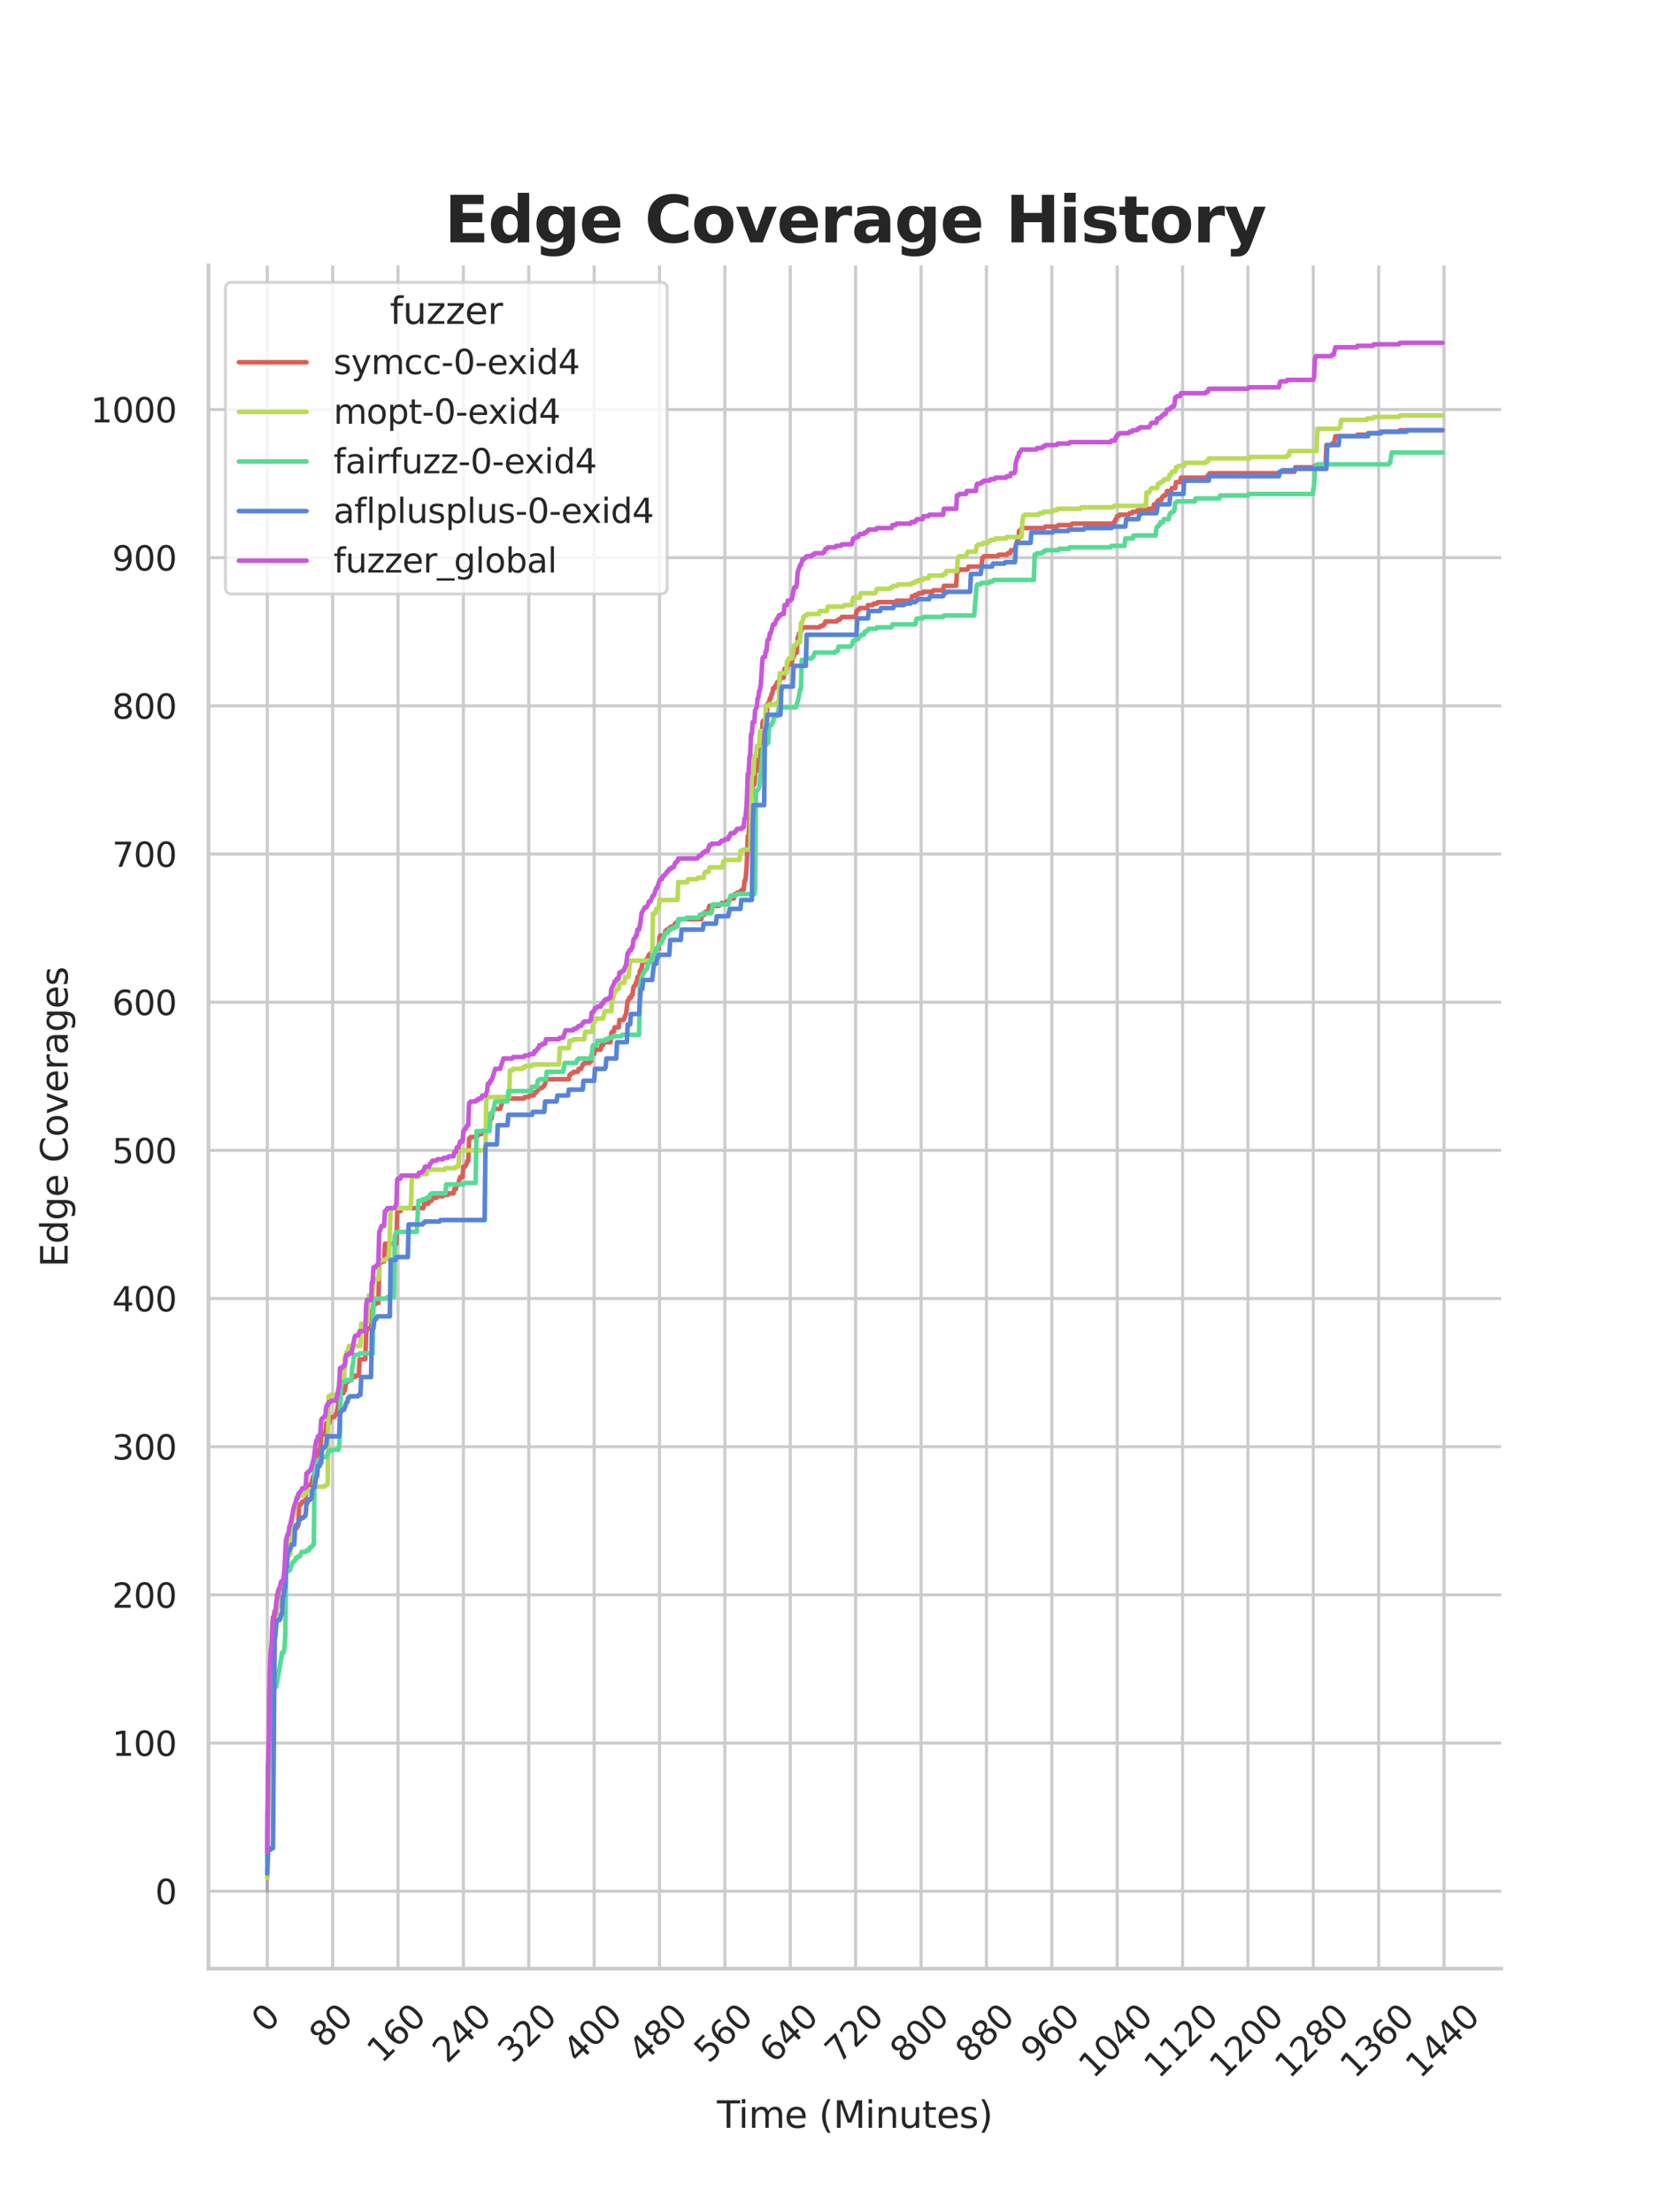 <?xml version="1.0" encoding="utf-8" standalone="no"?>
<!DOCTYPE svg PUBLIC "-//W3C//DTD SVG 1.1//EN"
  "http://www.w3.org/Graphics/SVG/1.1/DTD/svg11.dtd">
<svg xmlns:xlink="http://www.w3.org/1999/xlink" width="434.4pt" height="576pt" viewBox="0 0 434.4 576" xmlns="http://www.w3.org/2000/svg" version="1.1">
 <defs>
  <style type="text/css">*{stroke-linejoin: round; stroke-linecap: butt}</style>
 </defs>
 <g id="figure_1">
  <g id="patch_1">
   <path d="M 0 576 
L 434.4 576 
L 434.4 0 
L 0 0 
z
" style="fill: #ffffff"/>
  </g>
  <g id="axes_1">
   <g id="patch_2">
    <path d="M 54.3 512.64 
L 390.96 512.64 
L 390.96 69.12 
L 54.3 69.12 
z
" style="fill: #ffffff"/>
   </g>
   <g id="matplotlib.axis_1">
    <g id="xtick_1">
     <g id="line2d_1">
      <path d="M 69.603 512.64 
L 69.603 69.12 
" clip-path="url(#p0c98db9317)" style="fill: none; stroke: #cccccc; stroke-width: 0.8; stroke-linecap: round"/>
     </g>
     <g id="text_1">
      <!-- 0 -->
      <g style="fill: #262626" transform="translate(69.34 529.627)rotate(-45)scale(0.088 -0.088)">
       <defs>
        <path id="DejaVuSans-30" d="M 2034 4250 
Q 1547 4250 1301 3770 
Q 1056 3291 1056 2328 
Q 1056 1369 1301 889 
Q 1547 409 2034 409 
Q 2525 409 2770 889 
Q 3016 1369 3016 2328 
Q 3016 3291 2770 3770 
Q 2525 4250 2034 4250 
z
M 2034 4750 
Q 2819 4750 3233 4129 
Q 3647 3509 3647 2328 
Q 3647 1150 3233 529 
Q 2819 -91 2034 -91 
Q 1250 -91 836 529 
Q 422 1150 422 2328 
Q 422 3509 836 4129 
Q 1250 4750 2034 4750 
z
" transform="scale(0.016)"/>
       </defs>
       <use xlink:href="#DejaVuSans-30"/>
      </g>
     </g>
    </g>
    <g id="xtick_2">
     <g id="line2d_2">
      <path d="M 86.629 512.64 
L 86.629 69.12 
" clip-path="url(#p0c98db9317)" style="fill: none; stroke: #cccccc; stroke-width: 0.8; stroke-linecap: round"/>
     </g>
     <g id="text_2">
      <!-- 80 -->
      <g style="fill: #262626" transform="translate(84.387 533.586)rotate(-45)scale(0.088 -0.088)">
       <defs>
        <path id="DejaVuSans-38" d="M 2034 2216 
Q 1584 2216 1326 1975 
Q 1069 1734 1069 1313 
Q 1069 891 1326 650 
Q 1584 409 2034 409 
Q 2484 409 2743 651 
Q 3003 894 3003 1313 
Q 3003 1734 2745 1975 
Q 2488 2216 2034 2216 
z
M 1403 2484 
Q 997 2584 770 2862 
Q 544 3141 544 3541 
Q 544 4100 942 4425 
Q 1341 4750 2034 4750 
Q 2731 4750 3128 4425 
Q 3525 4100 3525 3541 
Q 3525 3141 3298 2862 
Q 3072 2584 2669 2484 
Q 3125 2378 3379 2068 
Q 3634 1759 3634 1313 
Q 3634 634 3220 271 
Q 2806 -91 2034 -91 
Q 1263 -91 848 271 
Q 434 634 434 1313 
Q 434 1759 690 2068 
Q 947 2378 1403 2484 
z
M 1172 3481 
Q 1172 3119 1398 2916 
Q 1625 2713 2034 2713 
Q 2441 2713 2670 2916 
Q 2900 3119 2900 3481 
Q 2900 3844 2670 4047 
Q 2441 4250 2034 4250 
Q 1625 4250 1398 4047 
Q 1172 3844 1172 3481 
z
" transform="scale(0.016)"/>
       </defs>
       <use xlink:href="#DejaVuSans-38"/>
       <use xlink:href="#DejaVuSans-30" x="63.623"/>
      </g>
     </g>
    </g>
    <g id="xtick_3">
     <g id="line2d_3">
      <path d="M 103.656 512.64 
L 103.656 69.12 
" clip-path="url(#p0c98db9317)" style="fill: none; stroke: #cccccc; stroke-width: 0.8; stroke-linecap: round"/>
     </g>
     <g id="text_3">
      <!-- 160 -->
      <g style="fill: #262626" transform="translate(99.434 537.545)rotate(-45)scale(0.088 -0.088)">
       <defs>
        <path id="DejaVuSans-31" d="M 794 531 
L 1825 531 
L 1825 4091 
L 703 3866 
L 703 4441 
L 1819 4666 
L 2450 4666 
L 2450 531 
L 3481 531 
L 3481 0 
L 794 0 
L 794 531 
z
" transform="scale(0.016)"/>
        <path id="DejaVuSans-36" d="M 2113 2584 
Q 1688 2584 1439 2293 
Q 1191 2003 1191 1497 
Q 1191 994 1439 701 
Q 1688 409 2113 409 
Q 2538 409 2786 701 
Q 3034 994 3034 1497 
Q 3034 2003 2786 2293 
Q 2538 2584 2113 2584 
z
M 3366 4563 
L 3366 3988 
Q 3128 4100 2886 4159 
Q 2644 4219 2406 4219 
Q 1781 4219 1451 3797 
Q 1122 3375 1075 2522 
Q 1259 2794 1537 2939 
Q 1816 3084 2150 3084 
Q 2853 3084 3261 2657 
Q 3669 2231 3669 1497 
Q 3669 778 3244 343 
Q 2819 -91 2113 -91 
Q 1303 -91 875 529 
Q 447 1150 447 2328 
Q 447 3434 972 4092 
Q 1497 4750 2381 4750 
Q 2619 4750 2861 4703 
Q 3103 4656 3366 4563 
z
" transform="scale(0.016)"/>
       </defs>
       <use xlink:href="#DejaVuSans-31"/>
       <use xlink:href="#DejaVuSans-36" x="63.623"/>
       <use xlink:href="#DejaVuSans-30" x="127.246"/>
      </g>
     </g>
    </g>
    <g id="xtick_4">
     <g id="line2d_4">
      <path d="M 120.683 512.64 
L 120.683 69.12 
" clip-path="url(#p0c98db9317)" style="fill: none; stroke: #cccccc; stroke-width: 0.8; stroke-linecap: round"/>
     </g>
     <g id="text_4">
      <!-- 240 -->
      <g style="fill: #262626" transform="translate(116.461 537.545)rotate(-45)scale(0.088 -0.088)">
       <defs>
        <path id="DejaVuSans-32" d="M 1228 531 
L 3431 531 
L 3431 0 
L 469 0 
L 469 531 
Q 828 903 1448 1529 
Q 2069 2156 2228 2338 
Q 2531 2678 2651 2914 
Q 2772 3150 2772 3378 
Q 2772 3750 2511 3984 
Q 2250 4219 1831 4219 
Q 1534 4219 1204 4116 
Q 875 4013 500 3803 
L 500 4441 
Q 881 4594 1212 4672 
Q 1544 4750 1819 4750 
Q 2544 4750 2975 4387 
Q 3406 4025 3406 3419 
Q 3406 3131 3298 2873 
Q 3191 2616 2906 2266 
Q 2828 2175 2409 1742 
Q 1991 1309 1228 531 
z
" transform="scale(0.016)"/>
        <path id="DejaVuSans-34" d="M 2419 4116 
L 825 1625 
L 2419 1625 
L 2419 4116 
z
M 2253 4666 
L 3047 4666 
L 3047 1625 
L 3713 1625 
L 3713 1100 
L 3047 1100 
L 3047 0 
L 2419 0 
L 2419 1100 
L 313 1100 
L 313 1709 
L 2253 4666 
z
" transform="scale(0.016)"/>
       </defs>
       <use xlink:href="#DejaVuSans-32"/>
       <use xlink:href="#DejaVuSans-34" x="63.623"/>
       <use xlink:href="#DejaVuSans-30" x="127.246"/>
      </g>
     </g>
    </g>
    <g id="xtick_5">
     <g id="line2d_5">
      <path d="M 137.709 512.64 
L 137.709 69.12 
" clip-path="url(#p0c98db9317)" style="fill: none; stroke: #cccccc; stroke-width: 0.8; stroke-linecap: round"/>
     </g>
     <g id="text_5">
      <!-- 320 -->
      <g style="fill: #262626" transform="translate(133.488 537.545)rotate(-45)scale(0.088 -0.088)">
       <defs>
        <path id="DejaVuSans-33" d="M 2597 2516 
Q 3050 2419 3304 2112 
Q 3559 1806 3559 1356 
Q 3559 666 3084 287 
Q 2609 -91 1734 -91 
Q 1441 -91 1130 -33 
Q 819 25 488 141 
L 488 750 
Q 750 597 1062 519 
Q 1375 441 1716 441 
Q 2309 441 2620 675 
Q 2931 909 2931 1356 
Q 2931 1769 2642 2001 
Q 2353 2234 1838 2234 
L 1294 2234 
L 1294 2753 
L 1863 2753 
Q 2328 2753 2575 2939 
Q 2822 3125 2822 3475 
Q 2822 3834 2567 4026 
Q 2313 4219 1838 4219 
Q 1578 4219 1281 4162 
Q 984 4106 628 3988 
L 628 4550 
Q 988 4650 1302 4700 
Q 1616 4750 1894 4750 
Q 2613 4750 3031 4423 
Q 3450 4097 3450 3541 
Q 3450 3153 3228 2886 
Q 3006 2619 2597 2516 
z
" transform="scale(0.016)"/>
       </defs>
       <use xlink:href="#DejaVuSans-33"/>
       <use xlink:href="#DejaVuSans-32" x="63.623"/>
       <use xlink:href="#DejaVuSans-30" x="127.246"/>
      </g>
     </g>
    </g>
    <g id="xtick_6">
     <g id="line2d_6">
      <path d="M 154.736 512.64 
L 154.736 69.12 
" clip-path="url(#p0c98db9317)" style="fill: none; stroke: #cccccc; stroke-width: 0.8; stroke-linecap: round"/>
     </g>
     <g id="text_6">
      <!-- 400 -->
      <g style="fill: #262626" transform="translate(150.515 537.545)rotate(-45)scale(0.088 -0.088)">
       <use xlink:href="#DejaVuSans-34"/>
       <use xlink:href="#DejaVuSans-30" x="63.623"/>
       <use xlink:href="#DejaVuSans-30" x="127.246"/>
      </g>
     </g>
    </g>
    <g id="xtick_7">
     <g id="line2d_7">
      <path d="M 171.763 512.64 
L 171.763 69.12 
" clip-path="url(#p0c98db9317)" style="fill: none; stroke: #cccccc; stroke-width: 0.8; stroke-linecap: round"/>
     </g>
     <g id="text_7">
      <!-- 480 -->
      <g style="fill: #262626" transform="translate(167.541 537.545)rotate(-45)scale(0.088 -0.088)">
       <use xlink:href="#DejaVuSans-34"/>
       <use xlink:href="#DejaVuSans-38" x="63.623"/>
       <use xlink:href="#DejaVuSans-30" x="127.246"/>
      </g>
     </g>
    </g>
    <g id="xtick_8">
     <g id="line2d_8">
      <path d="M 188.789 512.64 
L 188.789 69.12 
" clip-path="url(#p0c98db9317)" style="fill: none; stroke: #cccccc; stroke-width: 0.8; stroke-linecap: round"/>
     </g>
     <g id="text_8">
      <!-- 560 -->
      <g style="fill: #262626" transform="translate(184.568 537.545)rotate(-45)scale(0.088 -0.088)">
       <defs>
        <path id="DejaVuSans-35" d="M 691 4666 
L 3169 4666 
L 3169 4134 
L 1269 4134 
L 1269 2991 
Q 1406 3038 1543 3061 
Q 1681 3084 1819 3084 
Q 2600 3084 3056 2656 
Q 3513 2228 3513 1497 
Q 3513 744 3044 326 
Q 2575 -91 1722 -91 
Q 1428 -91 1123 -41 
Q 819 9 494 109 
L 494 744 
Q 775 591 1075 516 
Q 1375 441 1709 441 
Q 2250 441 2565 725 
Q 2881 1009 2881 1497 
Q 2881 1984 2565 2268 
Q 2250 2553 1709 2553 
Q 1456 2553 1204 2497 
Q 953 2441 691 2322 
L 691 4666 
z
" transform="scale(0.016)"/>
       </defs>
       <use xlink:href="#DejaVuSans-35"/>
       <use xlink:href="#DejaVuSans-36" x="63.623"/>
       <use xlink:href="#DejaVuSans-30" x="127.246"/>
      </g>
     </g>
    </g>
    <g id="xtick_9">
     <g id="line2d_9">
      <path d="M 205.816 512.64 
L 205.816 69.12 
" clip-path="url(#p0c98db9317)" style="fill: none; stroke: #cccccc; stroke-width: 0.8; stroke-linecap: round"/>
     </g>
     <g id="text_9">
      <!-- 640 -->
      <g style="fill: #262626" transform="translate(201.595 537.545)rotate(-45)scale(0.088 -0.088)">
       <use xlink:href="#DejaVuSans-36"/>
       <use xlink:href="#DejaVuSans-34" x="63.623"/>
       <use xlink:href="#DejaVuSans-30" x="127.246"/>
      </g>
     </g>
    </g>
    <g id="xtick_10">
     <g id="line2d_10">
      <path d="M 222.843 512.64 
L 222.843 69.12 
" clip-path="url(#p0c98db9317)" style="fill: none; stroke: #cccccc; stroke-width: 0.8; stroke-linecap: round"/>
     </g>
     <g id="text_10">
      <!-- 720 -->
      <g style="fill: #262626" transform="translate(218.621 537.545)rotate(-45)scale(0.088 -0.088)">
       <defs>
        <path id="DejaVuSans-37" d="M 525 4666 
L 3525 4666 
L 3525 4397 
L 1831 0 
L 1172 0 
L 2766 4134 
L 525 4134 
L 525 4666 
z
" transform="scale(0.016)"/>
       </defs>
       <use xlink:href="#DejaVuSans-37"/>
       <use xlink:href="#DejaVuSans-32" x="63.623"/>
       <use xlink:href="#DejaVuSans-30" x="127.246"/>
      </g>
     </g>
    </g>
    <g id="xtick_11">
     <g id="line2d_11">
      <path d="M 239.87 512.64 
L 239.87 69.12 
" clip-path="url(#p0c98db9317)" style="fill: none; stroke: #cccccc; stroke-width: 0.8; stroke-linecap: round"/>
     </g>
     <g id="text_11">
      <!-- 800 -->
      <g style="fill: #262626" transform="translate(235.648 537.545)rotate(-45)scale(0.088 -0.088)">
       <use xlink:href="#DejaVuSans-38"/>
       <use xlink:href="#DejaVuSans-30" x="63.623"/>
       <use xlink:href="#DejaVuSans-30" x="127.246"/>
      </g>
     </g>
    </g>
    <g id="xtick_12">
     <g id="line2d_12">
      <path d="M 256.896 512.64 
L 256.896 69.12 
" clip-path="url(#p0c98db9317)" style="fill: none; stroke: #cccccc; stroke-width: 0.8; stroke-linecap: round"/>
     </g>
     <g id="text_12">
      <!-- 880 -->
      <g style="fill: #262626" transform="translate(252.675 537.545)rotate(-45)scale(0.088 -0.088)">
       <use xlink:href="#DejaVuSans-38"/>
       <use xlink:href="#DejaVuSans-38" x="63.623"/>
       <use xlink:href="#DejaVuSans-30" x="127.246"/>
      </g>
     </g>
    </g>
    <g id="xtick_13">
     <g id="line2d_13">
      <path d="M 273.923 512.64 
L 273.923 69.12 
" clip-path="url(#p0c98db9317)" style="fill: none; stroke: #cccccc; stroke-width: 0.8; stroke-linecap: round"/>
     </g>
     <g id="text_13">
      <!-- 960 -->
      <g style="fill: #262626" transform="translate(269.701 537.545)rotate(-45)scale(0.088 -0.088)">
       <defs>
        <path id="DejaVuSans-39" d="M 703 97 
L 703 672 
Q 941 559 1184 500 
Q 1428 441 1663 441 
Q 2288 441 2617 861 
Q 2947 1281 2994 2138 
Q 2813 1869 2534 1725 
Q 2256 1581 1919 1581 
Q 1219 1581 811 2004 
Q 403 2428 403 3163 
Q 403 3881 828 4315 
Q 1253 4750 1959 4750 
Q 2769 4750 3195 4129 
Q 3622 3509 3622 2328 
Q 3622 1225 3098 567 
Q 2575 -91 1691 -91 
Q 1453 -91 1209 -44 
Q 966 3 703 97 
z
M 1959 2075 
Q 2384 2075 2632 2365 
Q 2881 2656 2881 3163 
Q 2881 3666 2632 3958 
Q 2384 4250 1959 4250 
Q 1534 4250 1286 3958 
Q 1038 3666 1038 3163 
Q 1038 2656 1286 2365 
Q 1534 2075 1959 2075 
z
" transform="scale(0.016)"/>
       </defs>
       <use xlink:href="#DejaVuSans-39"/>
       <use xlink:href="#DejaVuSans-36" x="63.623"/>
       <use xlink:href="#DejaVuSans-30" x="127.246"/>
      </g>
     </g>
    </g>
    <g id="xtick_14">
     <g id="line2d_14">
      <path d="M 290.95 512.64 
L 290.95 69.12 
" clip-path="url(#p0c98db9317)" style="fill: none; stroke: #cccccc; stroke-width: 0.8; stroke-linecap: round"/>
     </g>
     <g id="text_14">
      <!-- 1040 -->
      <g style="fill: #262626" transform="translate(284.748 541.505)rotate(-45)scale(0.088 -0.088)">
       <use xlink:href="#DejaVuSans-31"/>
       <use xlink:href="#DejaVuSans-30" x="63.623"/>
       <use xlink:href="#DejaVuSans-34" x="127.246"/>
       <use xlink:href="#DejaVuSans-30" x="190.869"/>
      </g>
     </g>
    </g>
    <g id="xtick_15">
     <g id="line2d_15">
      <path d="M 307.976 512.64 
L 307.976 69.12 
" clip-path="url(#p0c98db9317)" style="fill: none; stroke: #cccccc; stroke-width: 0.8; stroke-linecap: round"/>
     </g>
     <g id="text_15">
      <!-- 1120 -->
      <g style="fill: #262626" transform="translate(301.775 541.505)rotate(-45)scale(0.088 -0.088)">
       <use xlink:href="#DejaVuSans-31"/>
       <use xlink:href="#DejaVuSans-31" x="63.623"/>
       <use xlink:href="#DejaVuSans-32" x="127.246"/>
       <use xlink:href="#DejaVuSans-30" x="190.869"/>
      </g>
     </g>
    </g>
    <g id="xtick_16">
     <g id="line2d_16">
      <path d="M 325.003 512.64 
L 325.003 69.12 
" clip-path="url(#p0c98db9317)" style="fill: none; stroke: #cccccc; stroke-width: 0.8; stroke-linecap: round"/>
     </g>
     <g id="text_16">
      <!-- 1200 -->
      <g style="fill: #262626" transform="translate(318.802 541.505)rotate(-45)scale(0.088 -0.088)">
       <use xlink:href="#DejaVuSans-31"/>
       <use xlink:href="#DejaVuSans-32" x="63.623"/>
       <use xlink:href="#DejaVuSans-30" x="127.246"/>
       <use xlink:href="#DejaVuSans-30" x="190.869"/>
      </g>
     </g>
    </g>
    <g id="xtick_17">
     <g id="line2d_17">
      <path d="M 342.03 512.64 
L 342.03 69.12 
" clip-path="url(#p0c98db9317)" style="fill: none; stroke: #cccccc; stroke-width: 0.8; stroke-linecap: round"/>
     </g>
     <g id="text_17">
      <!-- 1280 -->
      <g style="fill: #262626" transform="translate(335.828 541.505)rotate(-45)scale(0.088 -0.088)">
       <use xlink:href="#DejaVuSans-31"/>
       <use xlink:href="#DejaVuSans-32" x="63.623"/>
       <use xlink:href="#DejaVuSans-38" x="127.246"/>
       <use xlink:href="#DejaVuSans-30" x="190.869"/>
      </g>
     </g>
    </g>
    <g id="xtick_18">
     <g id="line2d_18">
      <path d="M 359.056 512.64 
L 359.056 69.12 
" clip-path="url(#p0c98db9317)" style="fill: none; stroke: #cccccc; stroke-width: 0.8; stroke-linecap: round"/>
     </g>
     <g id="text_18">
      <!-- 1360 -->
      <g style="fill: #262626" transform="translate(352.855 541.505)rotate(-45)scale(0.088 -0.088)">
       <use xlink:href="#DejaVuSans-31"/>
       <use xlink:href="#DejaVuSans-33" x="63.623"/>
       <use xlink:href="#DejaVuSans-36" x="127.246"/>
       <use xlink:href="#DejaVuSans-30" x="190.869"/>
      </g>
     </g>
    </g>
    <g id="xtick_19">
     <g id="line2d_19">
      <path d="M 376.083 512.64 
L 376.083 69.12 
" clip-path="url(#p0c98db9317)" style="fill: none; stroke: #cccccc; stroke-width: 0.8; stroke-linecap: round"/>
     </g>
     <g id="text_19">
      <!-- 1440 -->
      <g style="fill: #262626" transform="translate(369.882 541.505)rotate(-45)scale(0.088 -0.088)">
       <use xlink:href="#DejaVuSans-31"/>
       <use xlink:href="#DejaVuSans-34" x="63.623"/>
       <use xlink:href="#DejaVuSans-34" x="127.246"/>
       <use xlink:href="#DejaVuSans-30" x="190.869"/>
      </g>
     </g>
    </g>
    <g id="text_20">
     <!-- Time (Minutes) -->
     <g style="fill: #262626" transform="translate(186.72 554.093)scale(0.096 -0.096)">
      <defs>
       <path id="DejaVuSans-54" d="M -19 4666 
L 3928 4666 
L 3928 4134 
L 2272 4134 
L 2272 0 
L 1638 0 
L 1638 4134 
L -19 4134 
L -19 4666 
z
" transform="scale(0.016)"/>
       <path id="DejaVuSans-69" d="M 603 3500 
L 1178 3500 
L 1178 0 
L 603 0 
L 603 3500 
z
M 603 4863 
L 1178 4863 
L 1178 4134 
L 603 4134 
L 603 4863 
z
" transform="scale(0.016)"/>
       <path id="DejaVuSans-6d" d="M 3328 2828 
Q 3544 3216 3844 3400 
Q 4144 3584 4550 3584 
Q 5097 3584 5394 3201 
Q 5691 2819 5691 2113 
L 5691 0 
L 5113 0 
L 5113 2094 
Q 5113 2597 4934 2840 
Q 4756 3084 4391 3084 
Q 3944 3084 3684 2787 
Q 3425 2491 3425 1978 
L 3425 0 
L 2847 0 
L 2847 2094 
Q 2847 2600 2669 2842 
Q 2491 3084 2119 3084 
Q 1678 3084 1418 2786 
Q 1159 2488 1159 1978 
L 1159 0 
L 581 0 
L 581 3500 
L 1159 3500 
L 1159 2956 
Q 1356 3278 1631 3431 
Q 1906 3584 2284 3584 
Q 2666 3584 2933 3390 
Q 3200 3197 3328 2828 
z
" transform="scale(0.016)"/>
       <path id="DejaVuSans-65" d="M 3597 1894 
L 3597 1613 
L 953 1613 
Q 991 1019 1311 708 
Q 1631 397 2203 397 
Q 2534 397 2845 478 
Q 3156 559 3463 722 
L 3463 178 
Q 3153 47 2828 -22 
Q 2503 -91 2169 -91 
Q 1331 -91 842 396 
Q 353 884 353 1716 
Q 353 2575 817 3079 
Q 1281 3584 2069 3584 
Q 2775 3584 3186 3129 
Q 3597 2675 3597 1894 
z
M 3022 2063 
Q 3016 2534 2758 2815 
Q 2500 3097 2075 3097 
Q 1594 3097 1305 2825 
Q 1016 2553 972 2059 
L 3022 2063 
z
" transform="scale(0.016)"/>
       <path id="DejaVuSans-20" transform="scale(0.016)"/>
       <path id="DejaVuSans-28" d="M 1984 4856 
Q 1566 4138 1362 3434 
Q 1159 2731 1159 2009 
Q 1159 1288 1364 580 
Q 1569 -128 1984 -844 
L 1484 -844 
Q 1016 -109 783 600 
Q 550 1309 550 2009 
Q 550 2706 781 3412 
Q 1013 4119 1484 4856 
L 1984 4856 
z
" transform="scale(0.016)"/>
       <path id="DejaVuSans-4d" d="M 628 4666 
L 1569 4666 
L 2759 1491 
L 3956 4666 
L 4897 4666 
L 4897 0 
L 4281 0 
L 4281 4097 
L 3078 897 
L 2444 897 
L 1241 4097 
L 1241 0 
L 628 0 
L 628 4666 
z
" transform="scale(0.016)"/>
       <path id="DejaVuSans-6e" d="M 3513 2113 
L 3513 0 
L 2938 0 
L 2938 2094 
Q 2938 2591 2744 2837 
Q 2550 3084 2163 3084 
Q 1697 3084 1428 2787 
Q 1159 2491 1159 1978 
L 1159 0 
L 581 0 
L 581 3500 
L 1159 3500 
L 1159 2956 
Q 1366 3272 1645 3428 
Q 1925 3584 2291 3584 
Q 2894 3584 3203 3211 
Q 3513 2838 3513 2113 
z
" transform="scale(0.016)"/>
       <path id="DejaVuSans-75" d="M 544 1381 
L 544 3500 
L 1119 3500 
L 1119 1403 
Q 1119 906 1312 657 
Q 1506 409 1894 409 
Q 2359 409 2629 706 
Q 2900 1003 2900 1516 
L 2900 3500 
L 3475 3500 
L 3475 0 
L 2900 0 
L 2900 538 
Q 2691 219 2414 64 
Q 2138 -91 1772 -91 
Q 1169 -91 856 284 
Q 544 659 544 1381 
z
M 1991 3584 
L 1991 3584 
z
" transform="scale(0.016)"/>
       <path id="DejaVuSans-74" d="M 1172 4494 
L 1172 3500 
L 2356 3500 
L 2356 3053 
L 1172 3053 
L 1172 1153 
Q 1172 725 1289 603 
Q 1406 481 1766 481 
L 2356 481 
L 2356 0 
L 1766 0 
Q 1100 0 847 248 
Q 594 497 594 1153 
L 594 3053 
L 172 3053 
L 172 3500 
L 594 3500 
L 594 4494 
L 1172 4494 
z
" transform="scale(0.016)"/>
       <path id="DejaVuSans-73" d="M 2834 3397 
L 2834 2853 
Q 2591 2978 2328 3040 
Q 2066 3103 1784 3103 
Q 1356 3103 1142 2972 
Q 928 2841 928 2578 
Q 928 2378 1081 2264 
Q 1234 2150 1697 2047 
L 1894 2003 
Q 2506 1872 2764 1633 
Q 3022 1394 3022 966 
Q 3022 478 2636 193 
Q 2250 -91 1575 -91 
Q 1294 -91 989 -36 
Q 684 19 347 128 
L 347 722 
Q 666 556 975 473 
Q 1284 391 1588 391 
Q 1994 391 2212 530 
Q 2431 669 2431 922 
Q 2431 1156 2273 1281 
Q 2116 1406 1581 1522 
L 1381 1569 
Q 847 1681 609 1914 
Q 372 2147 372 2553 
Q 372 3047 722 3315 
Q 1072 3584 1716 3584 
Q 2034 3584 2315 3537 
Q 2597 3491 2834 3397 
z
" transform="scale(0.016)"/>
       <path id="DejaVuSans-29" d="M 513 4856 
L 1013 4856 
Q 1481 4119 1714 3412 
Q 1947 2706 1947 2009 
Q 1947 1309 1714 600 
Q 1481 -109 1013 -844 
L 513 -844 
Q 928 -128 1133 580 
Q 1338 1288 1338 2009 
Q 1338 2731 1133 3434 
Q 928 4138 513 4856 
z
" transform="scale(0.016)"/>
      </defs>
      <use xlink:href="#DejaVuSans-54"/>
      <use xlink:href="#DejaVuSans-69" x="57.959"/>
      <use xlink:href="#DejaVuSans-6d" x="85.742"/>
      <use xlink:href="#DejaVuSans-65" x="183.154"/>
      <use xlink:href="#DejaVuSans-20" x="244.678"/>
      <use xlink:href="#DejaVuSans-28" x="276.465"/>
      <use xlink:href="#DejaVuSans-4d" x="315.479"/>
      <use xlink:href="#DejaVuSans-69" x="401.758"/>
      <use xlink:href="#DejaVuSans-6e" x="429.541"/>
      <use xlink:href="#DejaVuSans-75" x="492.92"/>
      <use xlink:href="#DejaVuSans-74" x="556.299"/>
      <use xlink:href="#DejaVuSans-65" x="595.508"/>
      <use xlink:href="#DejaVuSans-73" x="657.031"/>
      <use xlink:href="#DejaVuSans-29" x="709.131"/>
     </g>
    </g>
   </g>
   <g id="matplotlib.axis_2">
    <g id="ytick_1">
     <g id="line2d_20">
      <path d="M 54.3 492.48 
L 390.96 492.48 
" clip-path="url(#p0c98db9317)" style="fill: none; stroke: #cccccc; stroke-width: 0.8; stroke-linecap: round"/>
     </g>
     <g id="text_21">
      <!-- 0 -->
      <g style="fill: #262626" transform="translate(40.401 495.823)scale(0.088 -0.088)">
       <use xlink:href="#DejaVuSans-30"/>
      </g>
     </g>
    </g>
    <g id="ytick_2">
     <g id="line2d_21">
      <path d="M 54.3 453.896 
L 390.96 453.896 
" clip-path="url(#p0c98db9317)" style="fill: none; stroke: #cccccc; stroke-width: 0.8; stroke-linecap: round"/>
     </g>
     <g id="text_22">
      <!-- 100 -->
      <g style="fill: #262626" transform="translate(29.203 457.24)scale(0.088 -0.088)">
       <use xlink:href="#DejaVuSans-31"/>
       <use xlink:href="#DejaVuSans-30" x="63.623"/>
       <use xlink:href="#DejaVuSans-30" x="127.246"/>
      </g>
     </g>
    </g>
    <g id="ytick_3">
     <g id="line2d_22">
      <path d="M 54.3 415.313 
L 390.96 415.313 
" clip-path="url(#p0c98db9317)" style="fill: none; stroke: #cccccc; stroke-width: 0.8; stroke-linecap: round"/>
     </g>
     <g id="text_23">
      <!-- 200 -->
      <g style="fill: #262626" transform="translate(29.203 418.656)scale(0.088 -0.088)">
       <use xlink:href="#DejaVuSans-32"/>
       <use xlink:href="#DejaVuSans-30" x="63.623"/>
       <use xlink:href="#DejaVuSans-30" x="127.246"/>
      </g>
     </g>
    </g>
    <g id="ytick_4">
     <g id="line2d_23">
      <path d="M 54.3 376.729 
L 390.96 376.729 
" clip-path="url(#p0c98db9317)" style="fill: none; stroke: #cccccc; stroke-width: 0.8; stroke-linecap: round"/>
     </g>
     <g id="text_24">
      <!-- 300 -->
      <g style="fill: #262626" transform="translate(29.203 380.072)scale(0.088 -0.088)">
       <use xlink:href="#DejaVuSans-33"/>
       <use xlink:href="#DejaVuSans-30" x="63.623"/>
       <use xlink:href="#DejaVuSans-30" x="127.246"/>
      </g>
     </g>
    </g>
    <g id="ytick_5">
     <g id="line2d_24">
      <path d="M 54.3 338.145 
L 390.96 338.145 
" clip-path="url(#p0c98db9317)" style="fill: none; stroke: #cccccc; stroke-width: 0.8; stroke-linecap: round"/>
     </g>
     <g id="text_25">
      <!-- 400 -->
      <g style="fill: #262626" transform="translate(29.203 341.488)scale(0.088 -0.088)">
       <use xlink:href="#DejaVuSans-34"/>
       <use xlink:href="#DejaVuSans-30" x="63.623"/>
       <use xlink:href="#DejaVuSans-30" x="127.246"/>
      </g>
     </g>
    </g>
    <g id="ytick_6">
     <g id="line2d_25">
      <path d="M 54.3 299.561 
L 390.96 299.561 
" clip-path="url(#p0c98db9317)" style="fill: none; stroke: #cccccc; stroke-width: 0.8; stroke-linecap: round"/>
     </g>
     <g id="text_26">
      <!-- 500 -->
      <g style="fill: #262626" transform="translate(29.203 302.905)scale(0.088 -0.088)">
       <use xlink:href="#DejaVuSans-35"/>
       <use xlink:href="#DejaVuSans-30" x="63.623"/>
       <use xlink:href="#DejaVuSans-30" x="127.246"/>
      </g>
     </g>
    </g>
    <g id="ytick_7">
     <g id="line2d_26">
      <path d="M 54.3 260.978 
L 390.96 260.978 
" clip-path="url(#p0c98db9317)" style="fill: none; stroke: #cccccc; stroke-width: 0.8; stroke-linecap: round"/>
     </g>
     <g id="text_27">
      <!-- 600 -->
      <g style="fill: #262626" transform="translate(29.203 264.321)scale(0.088 -0.088)">
       <use xlink:href="#DejaVuSans-36"/>
       <use xlink:href="#DejaVuSans-30" x="63.623"/>
       <use xlink:href="#DejaVuSans-30" x="127.246"/>
      </g>
     </g>
    </g>
    <g id="ytick_8">
     <g id="line2d_27">
      <path d="M 54.3 222.394 
L 390.96 222.394 
" clip-path="url(#p0c98db9317)" style="fill: none; stroke: #cccccc; stroke-width: 0.8; stroke-linecap: round"/>
     </g>
     <g id="text_28">
      <!-- 700 -->
      <g style="fill: #262626" transform="translate(29.203 225.737)scale(0.088 -0.088)">
       <use xlink:href="#DejaVuSans-37"/>
       <use xlink:href="#DejaVuSans-30" x="63.623"/>
       <use xlink:href="#DejaVuSans-30" x="127.246"/>
      </g>
     </g>
    </g>
    <g id="ytick_9">
     <g id="line2d_28">
      <path d="M 54.3 183.81 
L 390.96 183.81 
" clip-path="url(#p0c98db9317)" style="fill: none; stroke: #cccccc; stroke-width: 0.8; stroke-linecap: round"/>
     </g>
     <g id="text_29">
      <!-- 800 -->
      <g style="fill: #262626" transform="translate(29.203 187.153)scale(0.088 -0.088)">
       <use xlink:href="#DejaVuSans-38"/>
       <use xlink:href="#DejaVuSans-30" x="63.623"/>
       <use xlink:href="#DejaVuSans-30" x="127.246"/>
      </g>
     </g>
    </g>
    <g id="ytick_10">
     <g id="line2d_29">
      <path d="M 54.3 145.226 
L 390.96 145.226 
" clip-path="url(#p0c98db9317)" style="fill: none; stroke: #cccccc; stroke-width: 0.8; stroke-linecap: round"/>
     </g>
     <g id="text_30">
      <!-- 900 -->
      <g style="fill: #262626" transform="translate(29.203 148.57)scale(0.088 -0.088)">
       <use xlink:href="#DejaVuSans-39"/>
       <use xlink:href="#DejaVuSans-30" x="63.623"/>
       <use xlink:href="#DejaVuSans-30" x="127.246"/>
      </g>
     </g>
    </g>
    <g id="ytick_11">
     <g id="line2d_30">
      <path d="M 54.3 106.643 
L 390.96 106.643 
" clip-path="url(#p0c98db9317)" style="fill: none; stroke: #cccccc; stroke-width: 0.8; stroke-linecap: round"/>
     </g>
     <g id="text_31">
      <!-- 1000 -->
      <g style="fill: #262626" transform="translate(23.604 109.986)scale(0.088 -0.088)">
       <use xlink:href="#DejaVuSans-31"/>
       <use xlink:href="#DejaVuSans-30" x="63.623"/>
       <use xlink:href="#DejaVuSans-30" x="127.246"/>
       <use xlink:href="#DejaVuSans-30" x="190.869"/>
      </g>
     </g>
    </g>
    <g id="text_32">
     <!-- Edge Coverages -->
     <g style="fill: #262626" transform="translate(17.608 329.986)rotate(-90)scale(0.096 -0.096)">
      <defs>
       <path id="DejaVuSans-45" d="M 628 4666 
L 3578 4666 
L 3578 4134 
L 1259 4134 
L 1259 2753 
L 3481 2753 
L 3481 2222 
L 1259 2222 
L 1259 531 
L 3634 531 
L 3634 0 
L 628 0 
L 628 4666 
z
" transform="scale(0.016)"/>
       <path id="DejaVuSans-64" d="M 2906 2969 
L 2906 4863 
L 3481 4863 
L 3481 0 
L 2906 0 
L 2906 525 
Q 2725 213 2448 61 
Q 2172 -91 1784 -91 
Q 1150 -91 751 415 
Q 353 922 353 1747 
Q 353 2572 751 3078 
Q 1150 3584 1784 3584 
Q 2172 3584 2448 3432 
Q 2725 3281 2906 2969 
z
M 947 1747 
Q 947 1113 1208 752 
Q 1469 391 1925 391 
Q 2381 391 2643 752 
Q 2906 1113 2906 1747 
Q 2906 2381 2643 2742 
Q 2381 3103 1925 3103 
Q 1469 3103 1208 2742 
Q 947 2381 947 1747 
z
" transform="scale(0.016)"/>
       <path id="DejaVuSans-67" d="M 2906 1791 
Q 2906 2416 2648 2759 
Q 2391 3103 1925 3103 
Q 1463 3103 1205 2759 
Q 947 2416 947 1791 
Q 947 1169 1205 825 
Q 1463 481 1925 481 
Q 2391 481 2648 825 
Q 2906 1169 2906 1791 
z
M 3481 434 
Q 3481 -459 3084 -895 
Q 2688 -1331 1869 -1331 
Q 1566 -1331 1297 -1286 
Q 1028 -1241 775 -1147 
L 775 -588 
Q 1028 -725 1275 -790 
Q 1522 -856 1778 -856 
Q 2344 -856 2625 -561 
Q 2906 -266 2906 331 
L 2906 616 
Q 2728 306 2450 153 
Q 2172 0 1784 0 
Q 1141 0 747 490 
Q 353 981 353 1791 
Q 353 2603 747 3093 
Q 1141 3584 1784 3584 
Q 2172 3584 2450 3431 
Q 2728 3278 2906 2969 
L 2906 3500 
L 3481 3500 
L 3481 434 
z
" transform="scale(0.016)"/>
       <path id="DejaVuSans-43" d="M 4122 4306 
L 4122 3641 
Q 3803 3938 3442 4084 
Q 3081 4231 2675 4231 
Q 1875 4231 1450 3742 
Q 1025 3253 1025 2328 
Q 1025 1406 1450 917 
Q 1875 428 2675 428 
Q 3081 428 3442 575 
Q 3803 722 4122 1019 
L 4122 359 
Q 3791 134 3420 21 
Q 3050 -91 2638 -91 
Q 1578 -91 968 557 
Q 359 1206 359 2328 
Q 359 3453 968 4101 
Q 1578 4750 2638 4750 
Q 3056 4750 3426 4639 
Q 3797 4528 4122 4306 
z
" transform="scale(0.016)"/>
       <path id="DejaVuSans-6f" d="M 1959 3097 
Q 1497 3097 1228 2736 
Q 959 2375 959 1747 
Q 959 1119 1226 758 
Q 1494 397 1959 397 
Q 2419 397 2687 759 
Q 2956 1122 2956 1747 
Q 2956 2369 2687 2733 
Q 2419 3097 1959 3097 
z
M 1959 3584 
Q 2709 3584 3137 3096 
Q 3566 2609 3566 1747 
Q 3566 888 3137 398 
Q 2709 -91 1959 -91 
Q 1206 -91 779 398 
Q 353 888 353 1747 
Q 353 2609 779 3096 
Q 1206 3584 1959 3584 
z
" transform="scale(0.016)"/>
       <path id="DejaVuSans-76" d="M 191 3500 
L 800 3500 
L 1894 563 
L 2988 3500 
L 3597 3500 
L 2284 0 
L 1503 0 
L 191 3500 
z
" transform="scale(0.016)"/>
       <path id="DejaVuSans-72" d="M 2631 2963 
Q 2534 3019 2420 3045 
Q 2306 3072 2169 3072 
Q 1681 3072 1420 2755 
Q 1159 2438 1159 1844 
L 1159 0 
L 581 0 
L 581 3500 
L 1159 3500 
L 1159 2956 
Q 1341 3275 1631 3429 
Q 1922 3584 2338 3584 
Q 2397 3584 2469 3576 
Q 2541 3569 2628 3553 
L 2631 2963 
z
" transform="scale(0.016)"/>
       <path id="DejaVuSans-61" d="M 2194 1759 
Q 1497 1759 1228 1600 
Q 959 1441 959 1056 
Q 959 750 1161 570 
Q 1363 391 1709 391 
Q 2188 391 2477 730 
Q 2766 1069 2766 1631 
L 2766 1759 
L 2194 1759 
z
M 3341 1997 
L 3341 0 
L 2766 0 
L 2766 531 
Q 2569 213 2275 61 
Q 1981 -91 1556 -91 
Q 1019 -91 701 211 
Q 384 513 384 1019 
Q 384 1609 779 1909 
Q 1175 2209 1959 2209 
L 2766 2209 
L 2766 2266 
Q 2766 2663 2505 2880 
Q 2244 3097 1772 3097 
Q 1472 3097 1187 3025 
Q 903 2953 641 2809 
L 641 3341 
Q 956 3463 1253 3523 
Q 1550 3584 1831 3584 
Q 2591 3584 2966 3190 
Q 3341 2797 3341 1997 
z
" transform="scale(0.016)"/>
      </defs>
      <use xlink:href="#DejaVuSans-45"/>
      <use xlink:href="#DejaVuSans-64" x="63.184"/>
      <use xlink:href="#DejaVuSans-67" x="126.66"/>
      <use xlink:href="#DejaVuSans-65" x="190.137"/>
      <use xlink:href="#DejaVuSans-20" x="251.66"/>
      <use xlink:href="#DejaVuSans-43" x="283.447"/>
      <use xlink:href="#DejaVuSans-6f" x="353.271"/>
      <use xlink:href="#DejaVuSans-76" x="414.453"/>
      <use xlink:href="#DejaVuSans-65" x="473.633"/>
      <use xlink:href="#DejaVuSans-72" x="535.156"/>
      <use xlink:href="#DejaVuSans-61" x="576.27"/>
      <use xlink:href="#DejaVuSans-67" x="637.549"/>
      <use xlink:href="#DejaVuSans-65" x="701.025"/>
      <use xlink:href="#DejaVuSans-73" x="762.549"/>
     </g>
    </g>
   </g>
   <g id="PolyCollection_1">
    <defs>
     <path id="m697b7c6eb5" d="M 69.603 -102.426 
L 69.603 -83.52 
L 69.603 -102.426 
L 69.603 -102.426 
z
" style="stroke: #db5f57; stroke-opacity: 0.2; stroke-width: 0.8"/>
    </defs>
    <g clip-path="url(#p0c98db9317)">
     <use xlink:href="#m697b7c6eb5" x="0" y="576" style="fill: #db5f57; fill-opacity: 0.2; stroke: #db5f57; stroke-opacity: 0.2; stroke-width: 0.8"/>
    </g>
   </g>
   <g id="PolyCollection_2">
    <defs>
     <path id="ma0f526c069" d="M 69.603 -90.465 
L 69.603 -83.52 
L 69.603 -90.465 
L 69.603 -90.465 
z
" style="stroke: #b9db57; stroke-opacity: 0.2; stroke-width: 0.8"/>
    </defs>
    <g clip-path="url(#p0c98db9317)">
     <use xlink:href="#ma0f526c069" x="0" y="576" style="fill: #b9db57; fill-opacity: 0.2; stroke: #b9db57; stroke-opacity: 0.2; stroke-width: 0.8"/>
    </g>
   </g>
   <g id="PolyCollection_3">
    <defs>
     <path id="m9a216292a1" d="M 69.603 -98.953 
L 69.603 -83.52 
L 69.603 -98.953 
L 69.603 -98.953 
z
" style="stroke: #57db94; stroke-opacity: 0.2; stroke-width: 0.8"/>
    </defs>
    <g clip-path="url(#p0c98db9317)">
     <use xlink:href="#m9a216292a1" x="0" y="576" style="fill: #57db94; fill-opacity: 0.2; stroke: #57db94; stroke-opacity: 0.2; stroke-width: 0.8"/>
    </g>
   </g>
   <g id="PolyCollection_4">
    <defs>
     <path id="mcabb1c8700" d="M 69.603 -92.78 
L 69.603 -83.52 
L 69.603 -92.78 
L 69.603 -92.78 
z
" style="stroke: #5784db; stroke-opacity: 0.2; stroke-width: 0.8"/>
    </defs>
    <g clip-path="url(#p0c98db9317)">
     <use xlink:href="#mcabb1c8700" x="0" y="576" style="fill: #5784db; fill-opacity: 0.2; stroke: #5784db; stroke-opacity: 0.2; stroke-width: 0.8"/>
    </g>
   </g>
   <g id="PolyCollection_5">
    <defs>
     <path id="mc471d1f6d7" d="M 69.603 -103.969 
L 69.603 -83.52 
L 69.603 -103.969 
L 69.603 -103.969 
z
" style="stroke: #c957db; stroke-opacity: 0.2; stroke-width: 0.8"/>
    </defs>
    <g clip-path="url(#p0c98db9317)">
     <use xlink:href="#mc471d1f6d7" x="0" y="576" style="fill: #c957db; fill-opacity: 0.2; stroke: #c957db; stroke-opacity: 0.2; stroke-width: 0.8"/>
    </g>
   </g>
   <g id="line2d_31">
    <path d="M 69.603 483.027 
L 69.816 460.841 
L 70.028 457.755 
L 70.241 440.778 
L 70.454 434.99 
L 70.667 433.833 
L 70.88 424.187 
L 71.093 421.1 
L 71.305 421.1 
L 71.518 419.557 
L 71.944 419.557 
L 72.157 415.698 
L 72.582 413.769 
L 72.795 413.769 
L 73.008 413.383 
L 73.221 413.383 
L 73.434 412.998 
L 73.647 412.998 
L 74.072 411.454 
L 74.285 409.139 
L 74.498 402.58 
L 74.711 402.58 
L 74.924 400.651 
L 75.136 400.651 
L 75.349 398.722 
L 76.413 398.722 
L 76.839 397.95 
L 77.265 397.95 
L 77.69 397.178 
L 77.903 391.776 
L 78.329 391.776 
L 78.755 391.005 
L 79.393 391.005 
L 79.606 390.619 
L 79.819 386.761 
L 80.883 386.761 
L 81.734 384.06 
L 82.16 383.288 
L 82.373 382.131 
L 82.586 382.131 
L 82.798 377.886 
L 83.011 377.886 
L 83.224 377.5 
L 83.437 377.5 
L 83.65 374.028 
L 83.863 373.642 
L 84.075 373.642 
L 84.288 373.256 
L 84.714 373.256 
L 84.927 370.555 
L 85.778 370.555 
L 85.991 369.398 
L 86.204 369.012 
L 87.055 369.012 
L 87.694 367.855 
L 88.545 362.839 
L 89.396 362.839 
L 89.609 362.067 
L 89.822 362.067 
L 90.035 360.524 
L 90.46 359.752 
L 90.673 359.752 
L 90.886 359.366 
L 91.525 359.366 
L 91.737 358.594 
L 92.376 358.594 
L 92.589 358.209 
L 93.44 358.209 
L 93.653 353.964 
L 95.143 353.964 
L 95.356 347.405 
L 95.568 345.862 
L 96.633 345.862 
L 96.845 341.232 
L 97.058 341.232 
L 97.271 339.688 
L 97.697 339.688 
L 97.91 339.303 
L 98.548 339.303 
L 98.761 329.271 
L 98.974 328.885 
L 99.187 328.885 
L 99.399 328.499 
L 100.038 328.499 
L 100.251 323.869 
L 103.23 323.869 
L 103.443 315.767 
L 103.656 315.381 
L 104.295 315.381 
L 104.507 314.609 
L 110.254 314.609 
L 110.467 313.451 
L 111.531 313.451 
L 111.744 312.68 
L 112.382 312.68 
L 112.808 311.908 
L 113.659 311.908 
L 113.872 311.522 
L 115.362 311.522 
L 115.575 311.136 
L 116.639 311.136 
L 116.852 310.751 
L 118.129 310.751 
L 118.342 309.593 
L 118.767 309.593 
L 118.98 308.436 
L 119.193 308.436 
L 119.406 308.05 
L 119.831 306.506 
L 120.47 306.506 
L 120.683 303.806 
L 121.108 303.806 
L 121.534 303.034 
L 121.747 302.262 
L 121.96 302.262 
L 122.173 296.475 
L 122.385 296.475 
L 122.598 296.089 
L 123.875 296.089 
L 124.088 295.703 
L 124.514 295.703 
L 124.727 295.317 
L 125.365 295.317 
L 125.578 294.545 
L 126.429 294.545 
L 126.855 293.388 
L 127.068 291.459 
L 127.919 291.459 
L 128.345 289.53 
L 128.558 288.758 
L 130.26 288.758 
L 131.112 286.057 
L 136.432 286.057 
L 136.645 285.671 
L 137.709 285.671 
L 137.922 285.285 
L 138.986 285.285 
L 139.199 284.514 
L 139.625 284.514 
L 140.051 283.742 
L 140.263 283.742 
L 140.476 283.356 
L 141.115 283.356 
L 141.328 282.97 
L 141.54 282.97 
L 141.966 282.199 
L 142.179 281.041 
L 148.138 281.041 
L 148.351 279.884 
L 148.564 279.884 
L 148.777 279.498 
L 149.202 279.498 
L 149.415 279.112 
L 150.479 279.112 
L 150.692 278.34 
L 151.331 278.34 
L 151.756 277.183 
L 151.969 277.183 
L 152.182 276.797 
L 153.459 276.797 
L 153.672 276.411 
L 153.885 276.411 
L 154.098 274.482 
L 154.736 274.482 
L 154.949 273.324 
L 156.439 273.324 
L 156.652 272.167 
L 157.077 272.167 
L 157.29 271.395 
L 158.993 271.395 
L 159.206 269.08 
L 159.418 268.694 
L 159.844 268.694 
L 160.057 267.537 
L 161.121 267.537 
L 161.334 265.608 
L 162.398 265.608 
L 162.824 264.45 
L 163.037 264.064 
L 163.462 260.592 
L 163.675 260.592 
L 163.888 259.82 
L 164.314 259.82 
L 164.526 259.048 
L 164.739 259.048 
L 164.952 257.119 
L 165.165 256.733 
L 165.378 256.733 
L 165.591 255.962 
L 165.803 255.962 
L 166.016 254.418 
L 166.442 254.418 
L 166.655 252.875 
L 167.08 252.103 
L 167.293 250.946 
L 167.506 250.56 
L 168.145 250.56 
L 168.357 249.788 
L 168.57 249.788 
L 168.996 248.631 
L 169.209 248.631 
L 169.422 248.245 
L 169.847 248.245 
L 170.06 247.473 
L 170.273 247.473 
L 170.486 247.087 
L 171.55 247.087 
L 171.763 244.001 
L 171.976 243.615 
L 173.04 243.615 
L 173.253 242.457 
L 173.465 242.457 
L 173.678 242.072 
L 174.104 242.072 
L 174.317 241.686 
L 174.53 241.686 
L 174.742 241.3 
L 175.381 241.3 
L 175.807 240.528 
L 176.019 240.528 
L 176.232 240.142 
L 176.445 240.142 
L 176.658 239.757 
L 176.871 239.757 
L 177.084 239.371 
L 182.617 239.371 
L 182.83 238.213 
L 183.469 238.213 
L 183.681 237.442 
L 184.32 237.442 
L 184.746 235.898 
L 187.3 235.898 
L 187.512 235.512 
L 187.725 235.512 
L 187.938 235.127 
L 189.002 235.127 
L 189.215 234.741 
L 189.641 234.741 
L 189.854 234.355 
L 190.066 234.355 
L 190.279 233.969 
L 191.131 233.969 
L 191.343 232.811 
L 191.769 232.811 
L 191.982 232.426 
L 192.62 232.426 
L 192.833 232.04 
L 193.046 232.04 
L 193.259 231.654 
L 193.685 231.654 
L 193.897 229.339 
L 194.11 229.339 
L 194.323 227.41 
L 194.536 223.937 
L 194.749 217.764 
L 194.962 217.764 
L 195.174 213.52 
L 195.387 212.748 
L 195.6 207.346 
L 195.813 207.346 
L 196.026 204.26 
L 196.451 204.26 
L 196.664 201.173 
L 196.877 200.787 
L 197.09 200.787 
L 197.303 198.086 
L 197.516 198.086 
L 197.728 196.157 
L 197.941 195.771 
L 198.154 194.228 
L 198.367 194.228 
L 198.58 188.054 
L 198.793 187.669 
L 199.218 187.669 
L 199.431 186.511 
L 199.644 186.511 
L 199.857 183.424 
L 200.07 183.038 
L 200.282 183.038 
L 200.495 181.881 
L 200.708 181.881 
L 200.921 180.723 
L 201.134 180.723 
L 201.347 179.18 
L 201.772 179.18 
L 201.985 178.408 
L 202.198 178.408 
L 202.411 177.637 
L 202.624 177.637 
L 202.836 177.251 
L 203.049 177.251 
L 203.475 176.479 
L 204.113 176.479 
L 204.326 174.164 
L 204.965 174.164 
L 205.178 173.007 
L 205.816 173.007 
L 206.029 172.621 
L 206.242 172.621 
L 206.455 171.078 
L 206.667 171.078 
L 207.093 169.92 
L 207.519 169.92 
L 207.732 166.062 
L 207.944 165.676 
L 208.157 164.904 
L 208.37 164.904 
L 208.583 164.518 
L 209.009 163.361 
L 213.478 163.361 
L 213.691 162.975 
L 214.329 162.975 
L 214.542 162.589 
L 214.755 162.589 
L 214.968 161.817 
L 217.948 161.817 
L 218.16 161.432 
L 218.586 161.432 
L 218.799 161.046 
L 219.012 161.046 
L 219.225 160.66 
L 222.843 160.66 
L 223.056 159.117 
L 223.268 159.117 
L 223.481 158.731 
L 223.694 158.731 
L 223.907 158.345 
L 225.823 158.345 
L 226.035 157.573 
L 227.312 157.573 
L 227.525 157.187 
L 228.377 157.187 
L 228.589 156.802 
L 233.272 156.802 
L 233.485 156.416 
L 237.316 156.416 
L 237.528 155.258 
L 238.167 155.258 
L 238.38 154.872 
L 239.018 154.872 
L 239.231 154.487 
L 240.295 154.487 
L 240.508 154.101 
L 242.849 154.101 
L 243.062 153.715 
L 245.616 153.715 
L 245.829 152.557 
L 249.021 152.557 
L 249.234 148.699 
L 249.66 148.699 
L 249.873 148.313 
L 252.001 148.313 
L 252.214 147.541 
L 255.619 147.541 
L 255.832 145.226 
L 256.045 145.226 
L 256.258 144.841 
L 259.876 144.841 
L 260.089 144.455 
L 262.217 144.455 
L 262.43 144.069 
L 263.068 144.069 
L 263.281 143.297 
L 264.133 143.297 
L 264.345 142.911 
L 264.984 140.596 
L 265.197 140.596 
L 265.41 138.281 
L 265.622 138.281 
L 266.048 137.51 
L 272.007 137.51 
L 272.22 137.124 
L 275.413 137.124 
L 275.626 136.738 
L 279.031 136.738 
L 279.244 136.352 
L 289.885 136.352 
L 290.098 135.966 
L 290.311 135.966 
L 290.524 135.195 
L 290.737 135.195 
L 290.95 134.423 
L 291.375 134.423 
L 291.588 134.037 
L 293.929 134.037 
L 294.142 133.651 
L 294.781 133.651 
L 294.993 133.265 
L 296.058 133.265 
L 296.27 132.88 
L 296.696 132.88 
L 296.909 132.494 
L 300.314 132.494 
L 300.527 131.336 
L 301.166 131.336 
L 301.378 130.565 
L 301.591 130.565 
L 301.804 130.179 
L 302.443 130.179 
L 302.655 129.407 
L 302.868 129.407 
L 303.081 129.021 
L 303.507 129.021 
L 303.72 128.635 
L 303.932 127.864 
L 304.997 127.864 
L 305.209 127.092 
L 306.061 127.092 
L 306.274 125.549 
L 307.338 125.549 
L 307.551 124.391 
L 314.148 124.391 
L 314.361 124.005 
L 314.574 124.005 
L 315 123.234 
L 333.303 123.234 
L 333.516 122.848 
L 337.134 122.848 
L 337.347 121.69 
L 342.242 121.69 
L 342.455 121.304 
L 345.222 121.304 
L 345.435 115.903 
L 346.712 115.903 
L 346.925 115.517 
L 347.35 115.517 
L 347.776 113.588 
L 353.31 113.588 
L 353.523 113.202 
L 356.077 113.202 
L 356.289 112.816 
L 359.269 112.816 
L 359.482 112.43 
L 364.377 112.43 
L 364.59 112.044 
L 375.657 112.044 
L 375.657 112.044 
" clip-path="url(#p0c98db9317)" style="fill: none; stroke: #db5f57; stroke-width: 1.2; stroke-linecap: round"/>
   </g>
   <g id="line2d_32">
    <path d="M 69.603 489.007 
L 70.028 462.771 
L 70.88 441.549 
L 71.093 427.273 
L 71.305 424.958 
L 71.518 424.958 
L 71.731 424.573 
L 72.157 418.399 
L 72.37 418.399 
L 72.582 418.013 
L 72.795 418.013 
L 73.008 414.155 
L 73.221 412.612 
L 73.434 412.226 
L 73.647 412.226 
L 73.859 411.84 
L 74.285 410.297 
L 74.498 405.667 
L 74.711 404.895 
L 75.562 404.895 
L 75.988 396.407 
L 76.413 394.863 
L 76.626 392.548 
L 76.839 392.548 
L 77.265 389.847 
L 77.478 389.847 
L 77.69 389.461 
L 79.18 389.461 
L 79.606 388.69 
L 79.819 388.69 
L 80.032 388.304 
L 81.096 388.304 
L 81.309 387.918 
L 81.734 387.918 
L 81.947 387.532 
L 82.16 387.532 
L 82.373 387.146 
L 84.501 387.146 
L 84.714 386.761 
L 85.14 386.761 
L 85.352 386.375 
L 85.565 363.61 
L 85.991 363.61 
L 86.204 363.224 
L 87.906 363.224 
L 88.119 362.839 
L 88.332 359.752 
L 89.609 359.752 
L 89.822 353.579 
L 90.035 353.193 
L 90.248 352.035 
L 90.673 352.035 
L 90.886 350.492 
L 93.866 350.492 
L 94.079 344.704 
L 94.93 344.704 
L 95.143 344.318 
L 95.781 344.318 
L 95.994 337.373 
L 97.058 337.373 
L 97.271 333.129 
L 98.548 333.129 
L 98.761 328.499 
L 98.974 328.499 
L 99.187 328.113 
L 100.464 328.113 
L 100.676 327.727 
L 101.315 327.727 
L 101.741 314.609 
L 106.849 314.609 
L 107.061 313.066 
L 107.274 306.506 
L 108.977 306.506 
L 109.19 306.121 
L 109.403 306.121 
L 109.615 305.735 
L 111.105 305.735 
L 111.318 304.577 
L 115.788 304.577 
L 116 304.191 
L 118.554 304.191 
L 118.767 303.806 
L 119.406 303.806 
L 119.619 299.561 
L 126.429 299.561 
L 126.642 285.671 
L 132.601 285.671 
L 132.814 278.726 
L 133.453 278.726 
L 133.666 278.34 
L 136.007 278.34 
L 136.22 277.954 
L 136.645 277.954 
L 136.858 277.569 
L 138.561 277.569 
L 138.774 277.183 
L 145.584 277.183 
L 145.797 272.939 
L 148.138 272.939 
L 148.351 271.009 
L 149.202 271.009 
L 149.415 270.624 
L 152.182 270.624 
L 152.395 268.694 
L 154.31 268.694 
L 154.523 265.993 
L 154.949 265.993 
L 155.162 265.222 
L 157.077 265.222 
L 157.503 263.293 
L 159.206 263.293 
L 159.418 260.206 
L 159.631 260.206 
L 160.057 258.277 
L 160.27 258.277 
L 160.695 257.505 
L 161.121 257.505 
L 161.334 255.962 
L 162.611 255.962 
L 162.824 254.418 
L 163.675 254.418 
L 164.101 250.174 
L 169.847 250.174 
L 170.06 237.827 
L 170.699 237.827 
L 170.911 236.67 
L 171.55 236.67 
L 171.763 234.355 
L 176.445 234.355 
L 176.658 229.725 
L 178.999 229.725 
L 179.212 228.953 
L 181.553 228.953 
L 181.766 228.567 
L 183.256 228.567 
L 183.469 227.41 
L 183.681 227.024 
L 184.533 227.024 
L 184.746 225.866 
L 188.151 225.866 
L 188.364 224.323 
L 188.577 224.323 
L 188.789 223.937 
L 192.62 223.937 
L 192.833 221.622 
L 193.259 221.622 
L 193.472 221.236 
L 195.387 221.236 
L 195.813 201.559 
L 196.239 201.559 
L 196.451 196.929 
L 196.877 196.929 
L 197.09 194.228 
L 197.728 194.228 
L 197.941 190.369 
L 199.218 190.369 
L 199.431 183.81 
L 200.07 183.81 
L 200.282 183.424 
L 201.985 183.424 
L 202.198 183.038 
L 202.836 183.038 
L 203.049 175.322 
L 204.752 175.322 
L 204.965 172.235 
L 205.178 172.235 
L 205.39 171.463 
L 206.242 171.463 
L 206.455 170.692 
L 206.667 168.762 
L 206.88 167.991 
L 207.306 167.991 
L 207.519 167.219 
L 208.37 167.219 
L 208.583 162.203 
L 208.796 162.203 
L 209.009 161.817 
L 209.221 160.66 
L 209.434 160.66 
L 209.647 160.274 
L 210.073 160.274 
L 210.286 159.888 
L 213.265 159.888 
L 213.478 159.117 
L 215.394 159.117 
L 215.606 157.959 
L 219.65 157.959 
L 219.863 157.573 
L 221.779 157.573 
L 222.204 155.644 
L 223.907 155.644 
L 224.12 154.487 
L 227.951 154.487 
L 228.377 153.329 
L 231.782 153.329 
L 231.995 152.943 
L 232.42 152.943 
L 232.633 152.557 
L 233.697 152.557 
L 233.91 152.171 
L 237.316 152.171 
L 237.528 151.786 
L 238.167 151.786 
L 238.38 151.4 
L 239.018 151.4 
L 239.231 151.014 
L 240.295 151.014 
L 240.508 150.628 
L 241.785 150.628 
L 241.998 149.856 
L 245.616 149.856 
L 245.829 149.471 
L 246.255 149.471 
L 246.467 148.699 
L 249.234 148.699 
L 249.447 145.226 
L 249.66 145.226 
L 249.873 144.841 
L 251.575 144.841 
L 252.001 143.683 
L 254.129 143.683 
L 254.342 142.14 
L 254.555 142.14 
L 254.768 141.754 
L 255.832 141.754 
L 256.045 141.368 
L 257.322 141.368 
L 257.535 140.982 
L 257.748 140.982 
L 257.96 140.596 
L 259.025 140.596 
L 259.237 140.211 
L 262.004 140.211 
L 262.217 139.825 
L 266.048 139.825 
L 266.261 135.966 
L 266.474 134.423 
L 266.687 134.423 
L 266.899 134.037 
L 270.518 134.037 
L 270.73 133.651 
L 271.582 133.651 
L 271.795 133.265 
L 273.923 133.265 
L 274.136 132.88 
L 275.2 132.88 
L 275.413 132.494 
L 281.372 132.494 
L 281.585 132.108 
L 289.885 132.108 
L 290.098 131.722 
L 298.399 131.722 
L 298.612 128.25 
L 299.25 128.25 
L 299.889 127.092 
L 301.378 127.092 
L 301.591 125.935 
L 302.017 125.935 
L 302.23 125.549 
L 302.655 125.549 
L 302.868 125.163 
L 303.081 125.163 
L 303.294 124.777 
L 304.358 124.777 
L 304.571 123.62 
L 304.997 123.62 
L 305.209 122.848 
L 306.061 122.848 
L 306.274 121.69 
L 306.699 121.69 
L 306.912 121.304 
L 308.402 121.304 
L 308.615 120.533 
L 313.936 120.533 
L 314.148 120.147 
L 314.574 120.147 
L 314.787 119.375 
L 325.429 119.375 
L 325.641 118.989 
L 335.006 118.989 
L 335.219 118.604 
L 335.645 118.604 
L 335.857 117.446 
L 342.881 117.446 
L 343.094 111.659 
L 348.627 111.659 
L 348.84 111.273 
L 349.053 111.273 
L 349.266 109.344 
L 355.864 109.344 
L 356.077 108.958 
L 357.566 108.958 
L 357.779 108.572 
L 364.377 108.572 
L 364.59 108.186 
L 375.657 108.186 
L 375.657 108.186 
" clip-path="url(#p0c98db9317)" style="fill: none; stroke: #b9db57; stroke-width: 1.2; stroke-linecap: round"/>
   </g>
   <g id="line2d_33">
    <path d="M 69.603 484.763 
L 69.816 463.542 
L 70.241 446.951 
L 70.667 441.935 
L 70.88 441.549 
L 71.305 439.62 
L 71.518 439.234 
L 71.944 439.234 
L 73.221 431.904 
L 73.434 430.36 
L 73.859 430.36 
L 74.072 429.203 
L 74.285 426.116 
L 74.498 409.139 
L 75.136 409.139 
L 75.349 408.753 
L 75.562 408.753 
L 76.201 406.824 
L 76.413 406.824 
L 76.626 406.438 
L 76.839 406.438 
L 77.052 405.667 
L 77.478 405.667 
L 77.69 405.281 
L 78.116 405.281 
L 78.542 404.123 
L 79.606 404.123 
L 79.819 403.737 
L 80.457 403.737 
L 80.67 402.966 
L 81.096 402.966 
L 81.521 402.194 
L 81.734 402.194 
L 81.947 382.131 
L 82.373 380.201 
L 83.224 380.201 
L 83.65 379.43 
L 84.927 379.43 
L 85.352 378.658 
L 85.565 377.886 
L 86.204 377.886 
L 86.417 377.5 
L 88.119 377.5 
L 88.332 376.729 
L 88.545 372.485 
L 88.758 360.138 
L 88.971 360.138 
L 89.183 359.752 
L 90.035 359.752 
L 90.248 359.366 
L 91.525 359.366 
L 91.737 355.894 
L 91.95 355.122 
L 92.163 353.193 
L 92.376 352.807 
L 93.44 352.807 
L 93.653 352.421 
L 97.058 352.421 
L 97.271 338.145 
L 100.676 338.145 
L 100.889 337.759 
L 102.592 337.759 
L 102.805 321.94 
L 103.23 320.782 
L 108.551 320.782 
L 108.977 312.68 
L 109.828 312.68 
L 110.041 312.294 
L 110.892 312.294 
L 111.105 311.908 
L 111.744 311.908 
L 111.957 311.136 
L 112.169 311.136 
L 112.382 310.751 
L 116 310.751 
L 116.213 308.436 
L 120.683 308.436 
L 120.896 308.05 
L 123.875 308.05 
L 124.088 294.545 
L 127.493 294.545 
L 127.706 289.915 
L 128.345 289.915 
L 128.77 287.6 
L 128.983 286.829 
L 132.176 286.829 
L 132.389 284.128 
L 138.348 284.128 
L 138.561 282.97 
L 139.838 282.97 
L 140.051 281.427 
L 140.263 281.427 
L 140.476 281.041 
L 142.179 281.041 
L 142.392 279.112 
L 146.648 279.112 
L 147.074 276.797 
L 150.054 276.797 
L 150.267 276.025 
L 150.479 276.025 
L 150.692 275.639 
L 154.098 275.639 
L 154.31 272.553 
L 154.523 272.167 
L 155.375 272.167 
L 155.587 271.009 
L 157.503 271.009 
L 157.716 270.624 
L 158.354 270.624 
L 158.567 270.238 
L 159.418 270.238 
L 159.631 269.852 
L 161.76 269.852 
L 161.972 269.466 
L 166.442 269.466 
L 166.655 256.733 
L 166.868 255.962 
L 167.08 254.418 
L 168.145 252.489 
L 168.357 252.489 
L 168.57 252.103 
L 168.783 250.946 
L 168.996 250.56 
L 169.422 250.56 
L 170.06 248.631 
L 170.273 248.631 
L 170.699 247.859 
L 170.911 247.087 
L 171.124 247.087 
L 171.55 245.93 
L 171.763 245.93 
L 171.976 245.544 
L 172.188 245.544 
L 172.401 245.158 
L 172.614 244.387 
L 172.827 244.387 
L 173.04 243.229 
L 173.253 243.229 
L 173.465 242.843 
L 173.891 242.843 
L 174.317 242.072 
L 174.742 242.072 
L 174.955 241.686 
L 175.594 241.686 
L 175.807 241.3 
L 176.445 241.3 
L 176.658 239.371 
L 178.573 239.371 
L 178.786 238.985 
L 181.979 238.985 
L 182.192 238.213 
L 182.83 238.213 
L 183.043 237.827 
L 185.171 237.827 
L 185.384 237.442 
L 185.597 235.512 
L 189.641 235.512 
L 190.279 233.197 
L 191.556 233.197 
L 191.769 232.811 
L 196.451 232.811 
L 196.664 231.654 
L 196.877 206.189 
L 197.09 205.803 
L 197.303 205.803 
L 197.728 205.031 
L 197.941 201.944 
L 198.154 201.559 
L 198.58 195.771 
L 198.793 194.614 
L 199.005 194.228 
L 199.218 194.228 
L 199.431 193.842 
L 199.644 193.842 
L 199.857 193.456 
L 200.07 193.456 
L 200.282 189.598 
L 200.495 188.826 
L 200.921 188.826 
L 201.134 188.054 
L 201.347 188.054 
L 201.559 186.511 
L 202.411 186.511 
L 202.836 184.196 
L 207.306 184.196 
L 207.944 181.881 
L 208.37 179.566 
L 208.583 179.566 
L 208.796 171.849 
L 209.86 171.849 
L 210.073 171.463 
L 211.35 171.463 
L 211.563 171.078 
L 211.775 171.078 
L 212.201 169.92 
L 217.522 169.92 
L 217.735 169.534 
L 218.16 169.534 
L 218.373 168.377 
L 221.566 168.377 
L 221.992 167.605 
L 222.204 166.833 
L 222.63 166.833 
L 222.843 166.447 
L 223.481 166.447 
L 223.907 165.676 
L 224.12 165.676 
L 224.333 165.29 
L 224.971 165.29 
L 225.184 164.518 
L 225.61 164.518 
L 225.823 164.132 
L 226.035 164.132 
L 226.248 163.747 
L 228.164 163.747 
L 228.377 163.361 
L 232.208 163.361 
L 232.42 162.589 
L 238.38 162.589 
L 238.593 161.432 
L 238.805 161.046 
L 240.295 161.046 
L 240.508 160.66 
L 245.616 160.66 
L 245.829 160.274 
L 253.704 160.274 
L 254.342 152.557 
L 254.555 152.171 
L 255.406 152.171 
L 255.619 151.786 
L 257.535 151.786 
L 257.748 151.4 
L 258.599 151.4 
L 258.812 151.014 
L 269.241 151.014 
L 269.453 144.455 
L 269.879 144.455 
L 270.092 144.069 
L 271.369 144.069 
L 271.582 143.683 
L 272.007 143.683 
L 272.22 143.297 
L 275.626 143.297 
L 275.838 142.911 
L 278.392 142.911 
L 278.605 142.526 
L 289.247 142.526 
L 289.46 142.14 
L 292.865 142.14 
L 293.078 140.211 
L 294.993 140.211 
L 295.206 139.439 
L 300.953 139.439 
L 301.166 137.51 
L 301.378 137.124 
L 301.591 137.124 
L 301.804 136.738 
L 302.017 136.738 
L 302.23 135.966 
L 302.868 135.966 
L 303.081 135.195 
L 304.358 135.195 
L 304.571 134.037 
L 304.784 133.651 
L 304.997 133.651 
L 305.209 133.265 
L 305.635 133.265 
L 305.848 132.88 
L 306.061 130.95 
L 306.274 130.95 
L 306.486 130.565 
L 311.169 130.565 
L 311.382 129.793 
L 317.554 129.793 
L 317.767 129.021 
L 325.003 129.021 
L 325.216 128.635 
L 341.817 128.635 
L 342.242 126.32 
L 342.455 122.076 
L 342.668 121.304 
L 342.881 121.304 
L 343.094 120.919 
L 361.61 120.919 
L 361.823 120.533 
L 362.036 120.533 
L 362.462 117.832 
L 375.657 117.832 
L 375.657 117.832 
" clip-path="url(#p0c98db9317)" style="fill: none; stroke: #57db94; stroke-width: 1.2; stroke-linecap: round"/>
   </g>
   <g id="line2d_34">
    <path d="M 69.603 487.85 
L 69.816 481.677 
L 70.454 481.677 
L 70.667 481.291 
L 71.093 481.291 
L 71.518 427.273 
L 71.731 425.73 
L 71.944 423.029 
L 72.157 421.872 
L 72.795 421.872 
L 73.008 421.486 
L 73.221 420.328 
L 73.434 420.328 
L 73.647 415.698 
L 73.859 415.698 
L 74.072 413.769 
L 74.285 413.383 
L 74.498 408.367 
L 74.711 407.982 
L 74.924 404.123 
L 75.136 404.123 
L 75.775 402.966 
L 75.988 402.194 
L 76.626 402.194 
L 76.839 397.95 
L 77.052 397.178 
L 77.265 397.178 
L 77.478 396.792 
L 77.69 396.792 
L 77.903 395.635 
L 78.329 395.635 
L 78.542 395.249 
L 78.967 395.249 
L 79.18 394.863 
L 79.393 394.863 
L 79.606 394.477 
L 79.819 391.391 
L 80.032 391.391 
L 80.244 390.619 
L 80.67 390.619 
L 80.883 390.233 
L 81.096 390.233 
L 81.309 388.304 
L 81.734 387.146 
L 81.947 387.146 
L 82.373 384.446 
L 82.586 384.446 
L 82.798 381.745 
L 83.224 381.745 
L 83.437 380.973 
L 83.65 380.973 
L 83.863 377.115 
L 84.288 377.115 
L 84.501 376.729 
L 84.714 376.729 
L 84.927 376.343 
L 85.14 374.028 
L 88.332 374.028 
L 88.545 367.855 
L 88.758 367.855 
L 89.183 367.083 
L 89.609 367.083 
L 90.248 365.154 
L 90.46 365.154 
L 90.673 363.996 
L 90.886 363.996 
L 91.099 363.61 
L 93.227 363.61 
L 93.44 363.224 
L 93.866 363.224 
L 94.079 358.594 
L 96.633 358.594 
L 96.845 346.248 
L 97.058 346.248 
L 97.271 345.862 
L 97.484 343.933 
L 97.697 343.547 
L 97.91 343.547 
L 98.335 342.775 
L 101.528 342.775 
L 101.741 328.113 
L 103.018 328.113 
L 103.23 327.342 
L 106.21 327.342 
L 106.423 318.853 
L 110.041 318.853 
L 110.254 318.467 
L 110.467 318.467 
L 110.68 318.082 
L 114.511 318.082 
L 114.723 317.696 
L 126.216 317.696 
L 126.429 298.79 
L 126.642 298.018 
L 129.409 298.018 
L 129.622 293.002 
L 132.176 293.002 
L 132.389 290.301 
L 138.561 290.301 
L 138.774 289.53 
L 141.753 289.53 
L 141.966 286.829 
L 144.946 286.829 
L 145.159 285.285 
L 147.925 285.285 
L 148.138 283.742 
L 151.756 283.742 
L 151.969 281.427 
L 154.736 281.427 
L 154.949 278.34 
L 157.503 278.34 
L 157.716 277.954 
L 157.929 275.639 
L 160.483 275.639 
L 160.695 271.395 
L 163.249 271.395 
L 163.462 266.765 
L 164.101 266.765 
L 164.314 264.064 
L 166.442 264.064 
L 166.868 257.505 
L 167.293 257.505 
L 167.506 255.19 
L 169.847 255.19 
L 170.273 251.332 
L 170.486 250.946 
L 170.911 250.946 
L 171.124 249.402 
L 171.337 249.402 
L 171.55 248.631 
L 174.317 248.631 
L 174.53 244.772 
L 177.296 244.772 
L 177.509 242.072 
L 183.043 242.072 
L 183.256 240.528 
L 186.448 240.528 
L 186.661 238.599 
L 189.641 238.599 
L 190.066 236.67 
L 192.833 236.67 
L 193.046 234.355 
L 195.813 234.355 
L 196.026 215.063 
L 196.239 209.661 
L 199.005 209.661 
L 199.218 190.369 
L 199.644 188.826 
L 199.857 186.125 
L 203.262 186.125 
L 203.475 179.952 
L 203.688 178.794 
L 206.455 178.794 
L 206.667 173.393 
L 209.86 173.393 
L 210.073 165.29 
L 223.056 165.29 
L 223.268 161.046 
L 226.035 161.046 
L 226.248 159.117 
L 229.228 159.117 
L 229.441 158.345 
L 232.633 158.345 
L 232.846 157.573 
L 235.4 157.573 
L 235.613 157.187 
L 237.103 157.187 
L 237.316 156.802 
L 238.38 156.802 
L 238.593 156.416 
L 238.805 156.416 
L 239.018 156.03 
L 241.998 156.03 
L 242.211 155.258 
L 245.616 155.258 
L 245.829 154.487 
L 246.255 154.487 
L 246.467 154.101 
L 252.64 154.101 
L 252.852 149.471 
L 255.406 149.471 
L 255.619 147.541 
L 258.386 147.541 
L 258.599 146.77 
L 261.579 146.77 
L 261.791 146.384 
L 264.345 146.384 
L 264.558 142.14 
L 264.771 141.368 
L 268.389 141.368 
L 268.602 138.667 
L 274.136 138.667 
L 274.349 138.281 
L 278.18 138.281 
L 278.392 137.896 
L 282.223 137.896 
L 282.436 137.51 
L 289.46 137.51 
L 289.673 137.124 
L 293.078 137.124 
L 293.291 135.195 
L 296.483 135.195 
L 296.696 134.037 
L 296.909 134.037 
L 297.122 133.651 
L 301.166 133.651 
L 301.591 131.336 
L 304.571 131.336 
L 304.784 128.635 
L 308.189 128.635 
L 308.402 125.163 
L 314.787 125.163 
L 315 124.005 
L 333.091 124.005 
L 333.303 122.848 
L 333.729 122.848 
L 333.942 122.462 
L 337.134 122.462 
L 337.347 122.076 
L 345.435 122.076 
L 345.648 115.903 
L 348.627 115.903 
L 348.84 113.588 
L 356.289 113.588 
L 356.502 112.816 
L 359.695 112.816 
L 359.908 112.43 
L 366.293 112.43 
L 366.505 112.044 
L 375.657 112.044 
L 375.657 112.044 
" clip-path="url(#p0c98db9317)" style="fill: none; stroke: #5784db; stroke-width: 1.2; stroke-linecap: round"/>
   </g>
   <g id="line2d_35">
    <path d="M 69.603 482.255 
L 69.816 459.684 
L 70.028 452.353 
L 70.241 435.762 
L 70.454 430.36 
L 70.667 428.817 
L 71.093 421.872 
L 71.731 419.943 
L 71.944 417.242 
L 72.582 414.155 
L 72.795 413.769 
L 73.221 411.84 
L 73.647 411.84 
L 73.859 410.682 
L 74.072 408.753 
L 74.498 401.037 
L 74.924 399.493 
L 75.136 399.493 
L 75.349 397.564 
L 75.562 397.178 
L 75.988 395.249 
L 76.413 392.934 
L 77.265 390.233 
L 77.478 390.233 
L 77.69 389.076 
L 77.903 388.69 
L 78.116 388.69 
L 78.755 387.532 
L 79.393 387.532 
L 79.606 387.146 
L 79.819 383.674 
L 80.032 383.674 
L 80.244 383.288 
L 80.457 383.288 
L 80.67 382.902 
L 80.883 382.902 
L 81.734 379.816 
L 82.16 376.343 
L 82.373 375.185 
L 82.586 375.185 
L 82.798 374.028 
L 83.011 374.028 
L 83.437 373.256 
L 83.65 369.784 
L 83.863 369.398 
L 84.075 369.398 
L 84.288 369.012 
L 84.501 369.012 
L 84.714 368.626 
L 84.927 366.697 
L 85.14 365.925 
L 85.352 365.925 
L 85.565 365.154 
L 85.991 365.154 
L 86.204 364.768 
L 87.268 364.768 
L 87.694 363.996 
L 88.332 360.909 
L 88.545 356.279 
L 88.971 356.279 
L 89.183 355.894 
L 89.396 355.894 
L 89.609 355.508 
L 89.822 355.508 
L 90.035 353.579 
L 90.248 352.807 
L 90.673 352.807 
L 90.886 352.421 
L 91.525 352.421 
L 92.376 348.177 
L 92.589 347.791 
L 93.227 347.791 
L 93.44 347.405 
L 93.653 346.633 
L 94.93 346.633 
L 95.143 346.248 
L 95.356 340.074 
L 95.568 338.531 
L 96.633 338.531 
L 96.845 333.901 
L 97.058 333.901 
L 97.271 330.042 
L 97.697 330.042 
L 97.91 329.657 
L 98.122 329.657 
L 98.335 329.271 
L 98.548 329.271 
L 98.761 320.782 
L 98.974 320.397 
L 99.399 319.239 
L 100.038 319.239 
L 100.251 315.381 
L 100.464 315.381 
L 100.889 314.609 
L 102.805 314.609 
L 103.23 313.451 
L 103.443 307.278 
L 103.656 306.892 
L 104.295 306.892 
L 104.507 306.121 
L 108.764 306.121 
L 109.19 305.349 
L 109.828 305.349 
L 110.041 304.963 
L 110.254 304.963 
L 110.68 303.806 
L 111.744 303.806 
L 111.957 303.034 
L 112.169 303.034 
L 112.595 302.262 
L 113.659 302.262 
L 113.872 301.876 
L 115.362 301.876 
L 115.575 301.491 
L 116.639 301.491 
L 116.852 301.105 
L 118.129 301.105 
L 118.342 299.947 
L 118.767 299.947 
L 118.98 298.79 
L 119.406 298.79 
L 119.831 297.246 
L 120.47 297.246 
L 120.683 294.545 
L 120.896 294.16 
L 121.108 294.16 
L 121.747 293.002 
L 121.96 293.002 
L 122.173 287.215 
L 122.385 287.215 
L 122.598 286.829 
L 123.875 286.829 
L 124.088 286.443 
L 124.514 286.443 
L 124.727 286.057 
L 125.365 286.057 
L 125.578 285.285 
L 126.429 285.285 
L 126.855 284.128 
L 127.068 282.199 
L 127.493 282.199 
L 127.706 281.427 
L 127.919 281.427 
L 128.132 281.041 
L 128.983 278.34 
L 130.26 278.34 
L 131.112 275.639 
L 133.453 275.639 
L 133.666 275.254 
L 136.432 275.254 
L 136.645 274.868 
L 137.709 274.868 
L 137.922 274.482 
L 138.986 274.482 
L 139.199 273.71 
L 139.625 273.71 
L 140.051 272.939 
L 140.263 272.939 
L 140.476 272.167 
L 141.115 272.167 
L 141.328 271.781 
L 141.966 271.781 
L 142.179 270.624 
L 145.584 270.624 
L 145.797 270.238 
L 146.648 270.238 
L 147.287 268.309 
L 149.202 268.309 
L 149.415 267.923 
L 150.054 267.923 
L 150.267 267.537 
L 150.479 267.537 
L 150.692 267.151 
L 151.331 267.151 
L 151.756 266.379 
L 151.969 266.379 
L 152.182 265.993 
L 153.459 265.993 
L 153.672 265.608 
L 153.885 265.608 
L 154.098 263.678 
L 154.31 263.678 
L 154.523 263.293 
L 154.736 263.293 
L 154.949 262.521 
L 155.375 262.521 
L 155.587 262.135 
L 156.439 262.135 
L 156.652 261.363 
L 157.077 261.363 
L 157.29 260.592 
L 157.503 260.592 
L 157.716 260.206 
L 158.354 260.206 
L 158.567 259.82 
L 158.993 259.82 
L 159.206 257.505 
L 159.844 256.348 
L 160.057 255.576 
L 160.27 255.576 
L 160.695 254.804 
L 161.121 254.804 
L 161.334 253.261 
L 161.76 253.261 
L 161.972 252.875 
L 162.398 252.875 
L 162.824 251.718 
L 163.037 251.332 
L 163.462 248.245 
L 163.675 248.245 
L 163.888 247.473 
L 164.314 247.473 
L 164.526 246.702 
L 164.739 246.702 
L 164.952 244.772 
L 165.165 244.387 
L 165.378 244.387 
L 165.591 243.615 
L 165.803 243.615 
L 166.016 242.072 
L 166.442 242.072 
L 166.868 239.757 
L 167.08 237.827 
L 167.932 236.284 
L 168.357 236.284 
L 168.783 235.512 
L 168.996 234.741 
L 169.422 234.741 
L 169.847 233.583 
L 170.06 233.197 
L 170.273 233.197 
L 170.911 231.268 
L 171.124 231.268 
L 171.763 229.339 
L 171.976 228.953 
L 172.401 228.953 
L 172.614 228.181 
L 172.827 228.181 
L 173.04 227.796 
L 173.253 227.796 
L 173.678 227.024 
L 173.891 227.024 
L 174.317 226.252 
L 174.742 226.252 
L 174.955 225.866 
L 175.381 225.866 
L 175.594 225.481 
L 175.807 224.709 
L 176.019 224.709 
L 176.232 224.323 
L 176.445 224.323 
L 176.658 223.551 
L 181.553 223.551 
L 181.766 223.166 
L 181.979 223.166 
L 182.192 222.78 
L 182.617 222.78 
L 183.043 222.008 
L 183.469 222.008 
L 183.681 221.622 
L 184.32 221.622 
L 184.746 220.079 
L 185.171 220.079 
L 185.384 219.693 
L 187.3 219.693 
L 187.512 219.307 
L 187.725 219.307 
L 187.938 218.921 
L 188.577 218.921 
L 188.789 218.536 
L 189.641 218.536 
L 189.854 217.764 
L 190.066 217.764 
L 190.279 216.992 
L 191.131 216.992 
L 191.343 216.606 
L 191.556 216.606 
L 191.982 215.835 
L 193.046 215.835 
L 193.259 215.449 
L 193.685 215.449 
L 193.897 213.134 
L 194.11 213.134 
L 194.323 211.205 
L 194.536 207.732 
L 194.749 201.559 
L 194.962 201.559 
L 195.174 197.314 
L 195.387 196.543 
L 195.6 191.141 
L 195.813 191.141 
L 196.026 188.054 
L 196.451 188.054 
L 196.664 184.968 
L 197.09 184.196 
L 197.303 181.881 
L 197.516 181.495 
L 197.728 179.952 
L 197.941 179.566 
L 198.154 178.023 
L 198.58 171.463 
L 198.793 171.078 
L 199.218 171.078 
L 199.431 169.534 
L 199.644 169.534 
L 199.857 166.833 
L 200.07 166.447 
L 200.282 166.447 
L 200.495 164.904 
L 200.708 164.904 
L 201.347 162.589 
L 201.772 162.589 
L 202.198 161.432 
L 202.411 161.046 
L 202.624 161.046 
L 202.836 160.274 
L 203.262 160.274 
L 203.475 159.888 
L 204.113 159.888 
L 204.326 157.573 
L 204.965 157.573 
L 205.178 156.416 
L 205.816 156.416 
L 206.029 156.03 
L 206.242 156.03 
L 206.667 153.715 
L 206.88 152.943 
L 207.306 152.943 
L 207.519 152.171 
L 207.732 149.085 
L 208.37 147.156 
L 208.583 147.156 
L 209.009 145.612 
L 209.434 145.612 
L 209.647 145.226 
L 209.86 145.226 
L 210.073 144.841 
L 211.35 144.841 
L 211.563 144.455 
L 211.988 144.455 
L 212.201 144.069 
L 214.329 144.069 
L 214.542 143.683 
L 214.755 143.683 
L 214.968 142.911 
L 215.394 142.911 
L 215.606 142.526 
L 217.522 142.526 
L 217.735 142.14 
L 219.012 142.14 
L 219.225 141.754 
L 221.779 141.754 
L 222.204 140.211 
L 222.63 140.211 
L 222.843 139.825 
L 223.481 139.825 
L 223.907 139.053 
L 224.971 139.053 
L 225.184 138.667 
L 225.61 138.667 
L 225.823 138.281 
L 226.035 138.281 
L 226.248 137.896 
L 228.164 137.896 
L 228.377 137.51 
L 232.208 137.51 
L 232.42 136.738 
L 233.272 136.738 
L 233.485 136.352 
L 237.103 136.352 
L 237.316 135.966 
L 238.167 135.966 
L 238.38 135.58 
L 238.593 135.58 
L 238.805 135.195 
L 240.295 135.195 
L 240.508 134.423 
L 241.785 134.423 
L 241.998 134.037 
L 245.616 134.037 
L 245.829 132.494 
L 249.021 132.494 
L 249.234 129.021 
L 249.66 129.021 
L 249.873 128.635 
L 251.575 128.635 
L 251.788 127.864 
L 254.129 127.864 
L 254.342 126.32 
L 254.555 125.935 
L 255.406 125.935 
L 255.619 125.549 
L 256.045 125.549 
L 256.258 125.163 
L 257.748 125.163 
L 257.96 124.777 
L 259.025 124.777 
L 259.237 124.391 
L 262.004 124.391 
L 262.217 124.005 
L 263.068 124.005 
L 263.281 123.234 
L 264.133 123.234 
L 264.345 122.848 
L 264.558 120.533 
L 264.984 118.989 
L 265.197 118.989 
L 265.41 117.832 
L 265.622 117.832 
L 266.048 117.06 
L 269.879 117.06 
L 270.092 116.674 
L 271.369 116.674 
L 271.582 116.289 
L 272.007 116.289 
L 272.22 115.903 
L 275.2 115.903 
L 275.413 115.517 
L 278.392 115.517 
L 278.605 115.131 
L 289.247 115.131 
L 289.46 114.745 
L 290.311 114.745 
L 290.524 113.974 
L 290.737 113.974 
L 290.95 113.202 
L 291.375 113.202 
L 291.588 112.816 
L 293.929 112.816 
L 294.142 112.43 
L 294.781 112.43 
L 294.993 112.044 
L 296.058 112.044 
L 296.27 111.659 
L 296.696 111.659 
L 296.909 111.273 
L 299.25 111.273 
L 299.889 110.115 
L 301.166 110.115 
L 301.378 108.958 
L 302.017 108.958 
L 302.23 108.572 
L 302.443 108.572 
L 302.655 108.186 
L 302.868 108.186 
L 303.081 107.8 
L 303.507 107.8 
L 303.72 107.414 
L 303.932 106.643 
L 304.571 106.643 
L 304.784 106.257 
L 304.997 106.257 
L 305.209 105.871 
L 305.635 105.871 
L 305.848 105.485 
L 306.061 103.556 
L 306.274 103.556 
L 306.486 103.17 
L 307.338 103.17 
L 307.551 102.398 
L 313.936 102.398 
L 314.148 102.013 
L 314.574 102.013 
L 314.787 101.241 
L 325.003 101.241 
L 325.216 100.855 
L 333.091 100.855 
L 333.303 99.698 
L 333.516 99.312 
L 335.006 99.312 
L 335.219 98.926 
L 342.03 98.926 
L 342.242 98.154 
L 342.455 93.524 
L 342.668 92.753 
L 346.712 92.753 
L 346.925 92.367 
L 347.35 92.367 
L 347.776 90.438 
L 353.31 90.438 
L 353.523 90.052 
L 357.566 90.052 
L 357.779 89.666 
L 364.377 89.666 
L 364.59 89.28 
L 375.657 89.28 
L 375.657 89.28 
" clip-path="url(#p0c98db9317)" style="fill: none; stroke: #c957db; stroke-width: 1.2; stroke-linecap: round"/>
   </g>
   <g id="line2d_36"/>
   <g id="line2d_37"/>
   <g id="line2d_38"/>
   <g id="line2d_39"/>
   <g id="line2d_40"/>
   <g id="patch_3">
    <path d="M 54.3 512.64 
L 54.3 69.12 
" style="fill: none; stroke: #cccccc; stroke-linejoin: miter; stroke-linecap: square"/>
   </g>
   <g id="patch_4">
    <path d="M 54.3 512.64 
L 390.96 512.64 
" style="fill: none; stroke: #cccccc; stroke-linejoin: miter; stroke-linecap: square"/>
   </g>
   <g id="text_33">
    <!-- Edge Coverage History -->
    <g style="fill: #262626" transform="translate(115.739 63.12)scale(0.166 -0.166)">
     <defs>
      <path id="DejaVuSans-Bold-45" d="M 588 4666 
L 3834 4666 
L 3834 3756 
L 1791 3756 
L 1791 2888 
L 3713 2888 
L 3713 1978 
L 1791 1978 
L 1791 909 
L 3903 909 
L 3903 0 
L 588 0 
L 588 4666 
z
" transform="scale(0.016)"/>
      <path id="DejaVuSans-Bold-64" d="M 2919 2988 
L 2919 4863 
L 4044 4863 
L 4044 0 
L 2919 0 
L 2919 506 
Q 2688 197 2409 53 
Q 2131 -91 1766 -91 
Q 1119 -91 703 423 
Q 288 938 288 1747 
Q 288 2556 703 3070 
Q 1119 3584 1766 3584 
Q 2128 3584 2408 3439 
Q 2688 3294 2919 2988 
z
M 2181 722 
Q 2541 722 2730 984 
Q 2919 1247 2919 1747 
Q 2919 2247 2730 2509 
Q 2541 2772 2181 2772 
Q 1825 2772 1636 2509 
Q 1447 2247 1447 1747 
Q 1447 1247 1636 984 
Q 1825 722 2181 722 
z
" transform="scale(0.016)"/>
      <path id="DejaVuSans-Bold-67" d="M 2919 594 
Q 2688 288 2409 144 
Q 2131 0 1766 0 
Q 1125 0 706 504 
Q 288 1009 288 1791 
Q 288 2575 706 3076 
Q 1125 3578 1766 3578 
Q 2131 3578 2409 3434 
Q 2688 3291 2919 2981 
L 2919 3500 
L 4044 3500 
L 4044 353 
Q 4044 -491 3511 -936 
Q 2978 -1381 1966 -1381 
Q 1638 -1381 1331 -1331 
Q 1025 -1281 716 -1178 
L 716 -306 
Q 1009 -475 1290 -558 
Q 1572 -641 1856 -641 
Q 2406 -641 2662 -400 
Q 2919 -159 2919 353 
L 2919 594 
z
M 2181 2772 
Q 1834 2772 1640 2515 
Q 1447 2259 1447 1791 
Q 1447 1309 1634 1061 
Q 1822 813 2181 813 
Q 2531 813 2725 1069 
Q 2919 1325 2919 1791 
Q 2919 2259 2725 2515 
Q 2531 2772 2181 2772 
z
" transform="scale(0.016)"/>
      <path id="DejaVuSans-Bold-65" d="M 4031 1759 
L 4031 1441 
L 1416 1441 
Q 1456 1047 1700 850 
Q 1944 653 2381 653 
Q 2734 653 3104 758 
Q 3475 863 3866 1075 
L 3866 213 
Q 3469 63 3072 -14 
Q 2675 -91 2278 -91 
Q 1328 -91 801 392 
Q 275 875 275 1747 
Q 275 2603 792 3093 
Q 1309 3584 2216 3584 
Q 3041 3584 3536 3087 
Q 4031 2591 4031 1759 
z
M 2881 2131 
Q 2881 2450 2695 2645 
Q 2509 2841 2209 2841 
Q 1884 2841 1681 2658 
Q 1478 2475 1428 2131 
L 2881 2131 
z
" transform="scale(0.016)"/>
      <path id="DejaVuSans-Bold-20" transform="scale(0.016)"/>
      <path id="DejaVuSans-Bold-43" d="M 4288 256 
Q 3956 84 3597 -3 
Q 3238 -91 2847 -91 
Q 1681 -91 1000 561 
Q 319 1213 319 2328 
Q 319 3447 1000 4098 
Q 1681 4750 2847 4750 
Q 3238 4750 3597 4662 
Q 3956 4575 4288 4403 
L 4288 3438 
Q 3953 3666 3628 3772 
Q 3303 3878 2944 3878 
Q 2300 3878 1931 3465 
Q 1563 3053 1563 2328 
Q 1563 1606 1931 1193 
Q 2300 781 2944 781 
Q 3303 781 3628 887 
Q 3953 994 4288 1222 
L 4288 256 
z
" transform="scale(0.016)"/>
      <path id="DejaVuSans-Bold-6f" d="M 2203 2784 
Q 1831 2784 1636 2517 
Q 1441 2250 1441 1747 
Q 1441 1244 1636 976 
Q 1831 709 2203 709 
Q 2569 709 2762 976 
Q 2956 1244 2956 1747 
Q 2956 2250 2762 2517 
Q 2569 2784 2203 2784 
z
M 2203 3584 
Q 3106 3584 3614 3096 
Q 4122 2609 4122 1747 
Q 4122 884 3614 396 
Q 3106 -91 2203 -91 
Q 1297 -91 786 396 
Q 275 884 275 1747 
Q 275 2609 786 3096 
Q 1297 3584 2203 3584 
z
" transform="scale(0.016)"/>
      <path id="DejaVuSans-Bold-76" d="M 97 3500 
L 1216 3500 
L 2088 1081 
L 2956 3500 
L 4078 3500 
L 2700 0 
L 1472 0 
L 97 3500 
z
" transform="scale(0.016)"/>
      <path id="DejaVuSans-Bold-72" d="M 3138 2547 
Q 2991 2616 2845 2648 
Q 2700 2681 2553 2681 
Q 2122 2681 1889 2404 
Q 1656 2128 1656 1613 
L 1656 0 
L 538 0 
L 538 3500 
L 1656 3500 
L 1656 2925 
Q 1872 3269 2151 3426 
Q 2431 3584 2822 3584 
Q 2878 3584 2943 3579 
Q 3009 3575 3134 3559 
L 3138 2547 
z
" transform="scale(0.016)"/>
      <path id="DejaVuSans-Bold-61" d="M 2106 1575 
Q 1756 1575 1579 1456 
Q 1403 1338 1403 1106 
Q 1403 894 1545 773 
Q 1688 653 1941 653 
Q 2256 653 2472 879 
Q 2688 1106 2688 1447 
L 2688 1575 
L 2106 1575 
z
M 3816 1997 
L 3816 0 
L 2688 0 
L 2688 519 
Q 2463 200 2181 54 
Q 1900 -91 1497 -91 
Q 953 -91 614 226 
Q 275 544 275 1050 
Q 275 1666 698 1953 
Q 1122 2241 2028 2241 
L 2688 2241 
L 2688 2328 
Q 2688 2594 2478 2717 
Q 2269 2841 1825 2841 
Q 1466 2841 1156 2769 
Q 847 2697 581 2553 
L 581 3406 
Q 941 3494 1303 3539 
Q 1666 3584 2028 3584 
Q 2975 3584 3395 3211 
Q 3816 2838 3816 1997 
z
" transform="scale(0.016)"/>
      <path id="DejaVuSans-Bold-48" d="M 588 4666 
L 1791 4666 
L 1791 2888 
L 3566 2888 
L 3566 4666 
L 4769 4666 
L 4769 0 
L 3566 0 
L 3566 1978 
L 1791 1978 
L 1791 0 
L 588 0 
L 588 4666 
z
" transform="scale(0.016)"/>
      <path id="DejaVuSans-Bold-69" d="M 538 3500 
L 1656 3500 
L 1656 0 
L 538 0 
L 538 3500 
z
M 538 4863 
L 1656 4863 
L 1656 3950 
L 538 3950 
L 538 4863 
z
" transform="scale(0.016)"/>
      <path id="DejaVuSans-Bold-73" d="M 3272 3391 
L 3272 2541 
Q 2913 2691 2578 2766 
Q 2244 2841 1947 2841 
Q 1628 2841 1473 2761 
Q 1319 2681 1319 2516 
Q 1319 2381 1436 2309 
Q 1553 2238 1856 2203 
L 2053 2175 
Q 2913 2066 3209 1816 
Q 3506 1566 3506 1031 
Q 3506 472 3093 190 
Q 2681 -91 1863 -91 
Q 1516 -91 1145 -36 
Q 775 19 384 128 
L 384 978 
Q 719 816 1070 734 
Q 1422 653 1784 653 
Q 2113 653 2278 743 
Q 2444 834 2444 1013 
Q 2444 1163 2330 1236 
Q 2216 1309 1875 1350 
L 1678 1375 
Q 931 1469 631 1722 
Q 331 1975 331 2491 
Q 331 3047 712 3315 
Q 1094 3584 1881 3584 
Q 2191 3584 2531 3537 
Q 2872 3491 3272 3391 
z
" transform="scale(0.016)"/>
      <path id="DejaVuSans-Bold-74" d="M 1759 4494 
L 1759 3500 
L 2913 3500 
L 2913 2700 
L 1759 2700 
L 1759 1216 
Q 1759 972 1856 886 
Q 1953 800 2241 800 
L 2816 800 
L 2816 0 
L 1856 0 
Q 1194 0 917 276 
Q 641 553 641 1216 
L 641 2700 
L 84 2700 
L 84 3500 
L 641 3500 
L 641 4494 
L 1759 4494 
z
" transform="scale(0.016)"/>
      <path id="DejaVuSans-Bold-79" d="M 78 3500 
L 1197 3500 
L 2138 1125 
L 2938 3500 
L 4056 3500 
L 2584 -331 
Q 2363 -916 2067 -1148 
Q 1772 -1381 1288 -1381 
L 641 -1381 
L 641 -647 
L 991 -647 
Q 1275 -647 1404 -556 
Q 1534 -466 1606 -231 
L 1638 -134 
L 78 3500 
z
" transform="scale(0.016)"/>
     </defs>
     <use xlink:href="#DejaVuSans-Bold-45"/>
     <use xlink:href="#DejaVuSans-Bold-64" x="68.311"/>
     <use xlink:href="#DejaVuSans-Bold-67" x="139.893"/>
     <use xlink:href="#DejaVuSans-Bold-65" x="211.475"/>
     <use xlink:href="#DejaVuSans-Bold-20" x="279.297"/>
     <use xlink:href="#DejaVuSans-Bold-43" x="314.111"/>
     <use xlink:href="#DejaVuSans-Bold-6f" x="387.5"/>
     <use xlink:href="#DejaVuSans-Bold-76" x="456.201"/>
     <use xlink:href="#DejaVuSans-Bold-65" x="521.387"/>
     <use xlink:href="#DejaVuSans-Bold-72" x="589.209"/>
     <use xlink:href="#DejaVuSans-Bold-61" x="638.525"/>
     <use xlink:href="#DejaVuSans-Bold-67" x="706.006"/>
     <use xlink:href="#DejaVuSans-Bold-65" x="777.588"/>
     <use xlink:href="#DejaVuSans-Bold-20" x="845.41"/>
     <use xlink:href="#DejaVuSans-Bold-48" x="880.225"/>
     <use xlink:href="#DejaVuSans-Bold-69" x="963.916"/>
     <use xlink:href="#DejaVuSans-Bold-73" x="998.193"/>
     <use xlink:href="#DejaVuSans-Bold-74" x="1057.715"/>
     <use xlink:href="#DejaVuSans-Bold-6f" x="1105.518"/>
     <use xlink:href="#DejaVuSans-Bold-72" x="1174.219"/>
     <use xlink:href="#DejaVuSans-Bold-79" x="1223.535"/>
    </g>
   </g>
   <g id="legend_1">
    <g id="patch_5">
     <path d="M 60.46 154.679 
L 171.989 154.679 
Q 173.749 154.679 173.749 152.919 
L 173.749 75.28 
Q 173.749 73.52 171.989 73.52 
L 60.46 73.52 
Q 58.7 73.52 58.7 75.28 
L 58.7 152.919 
Q 58.7 154.679 60.46 154.679 
z
" style="fill: #ffffff; opacity: 0.8; stroke: #cccccc; stroke-width: 0.8; stroke-linejoin: miter"/>
    </g>
    <g id="text_34">
     <!-- fuzzer -->
     <g style="fill: #262626" transform="translate(101.528 84.335)scale(0.096 -0.096)">
      <defs>
       <path id="DejaVuSans-66" d="M 2375 4863 
L 2375 4384 
L 1825 4384 
Q 1516 4384 1395 4259 
Q 1275 4134 1275 3809 
L 1275 3500 
L 2222 3500 
L 2222 3053 
L 1275 3053 
L 1275 0 
L 697 0 
L 697 3053 
L 147 3053 
L 147 3500 
L 697 3500 
L 697 3744 
Q 697 4328 969 4595 
Q 1241 4863 1831 4863 
L 2375 4863 
z
" transform="scale(0.016)"/>
       <path id="DejaVuSans-7a" d="M 353 3500 
L 3084 3500 
L 3084 2975 
L 922 459 
L 3084 459 
L 3084 0 
L 275 0 
L 275 525 
L 2438 3041 
L 353 3041 
L 353 3500 
z
" transform="scale(0.016)"/>
      </defs>
      <use xlink:href="#DejaVuSans-66"/>
      <use xlink:href="#DejaVuSans-75" x="35.205"/>
      <use xlink:href="#DejaVuSans-7a" x="98.584"/>
      <use xlink:href="#DejaVuSans-7a" x="151.074"/>
      <use xlink:href="#DejaVuSans-65" x="203.564"/>
      <use xlink:href="#DejaVuSans-72" x="265.088"/>
     </g>
    </g>
    <g id="line2d_41">
     <path d="M 62.22 94.338 
L 71.02 94.338 
L 79.82 94.338 
" style="fill: none; stroke: #db5f57; stroke-width: 1.2; stroke-linecap: round"/>
    </g>
    <g id="text_35">
     <!-- symcc-0-exid4 -->
     <g style="fill: #262626" transform="translate(86.86 97.418)scale(0.088 -0.088)">
      <defs>
       <path id="DejaVuSans-79" d="M 2059 -325 
Q 1816 -950 1584 -1140 
Q 1353 -1331 966 -1331 
L 506 -1331 
L 506 -850 
L 844 -850 
Q 1081 -850 1212 -737 
Q 1344 -625 1503 -206 
L 1606 56 
L 191 3500 
L 800 3500 
L 1894 763 
L 2988 3500 
L 3597 3500 
L 2059 -325 
z
" transform="scale(0.016)"/>
       <path id="DejaVuSans-63" d="M 3122 3366 
L 3122 2828 
Q 2878 2963 2633 3030 
Q 2388 3097 2138 3097 
Q 1578 3097 1268 2742 
Q 959 2388 959 1747 
Q 959 1106 1268 751 
Q 1578 397 2138 397 
Q 2388 397 2633 464 
Q 2878 531 3122 666 
L 3122 134 
Q 2881 22 2623 -34 
Q 2366 -91 2075 -91 
Q 1284 -91 818 406 
Q 353 903 353 1747 
Q 353 2603 823 3093 
Q 1294 3584 2113 3584 
Q 2378 3584 2631 3529 
Q 2884 3475 3122 3366 
z
" transform="scale(0.016)"/>
       <path id="DejaVuSans-2d" d="M 313 2009 
L 1997 2009 
L 1997 1497 
L 313 1497 
L 313 2009 
z
" transform="scale(0.016)"/>
       <path id="DejaVuSans-78" d="M 3513 3500 
L 2247 1797 
L 3578 0 
L 2900 0 
L 1881 1375 
L 863 0 
L 184 0 
L 1544 1831 
L 300 3500 
L 978 3500 
L 1906 2253 
L 2834 3500 
L 3513 3500 
z
" transform="scale(0.016)"/>
      </defs>
      <use xlink:href="#DejaVuSans-73"/>
      <use xlink:href="#DejaVuSans-79" x="52.1"/>
      <use xlink:href="#DejaVuSans-6d" x="111.279"/>
      <use xlink:href="#DejaVuSans-63" x="208.691"/>
      <use xlink:href="#DejaVuSans-63" x="263.672"/>
      <use xlink:href="#DejaVuSans-2d" x="318.652"/>
      <use xlink:href="#DejaVuSans-30" x="354.736"/>
      <use xlink:href="#DejaVuSans-2d" x="418.359"/>
      <use xlink:href="#DejaVuSans-65" x="454.443"/>
      <use xlink:href="#DejaVuSans-78" x="514.217"/>
      <use xlink:href="#DejaVuSans-69" x="573.396"/>
      <use xlink:href="#DejaVuSans-64" x="601.18"/>
      <use xlink:href="#DejaVuSans-34" x="664.656"/>
     </g>
    </g>
    <g id="line2d_42">
     <path d="M 62.22 107.254 
L 71.02 107.254 
L 79.82 107.254 
" style="fill: none; stroke: #b9db57; stroke-width: 1.2; stroke-linecap: round"/>
    </g>
    <g id="text_36">
     <!-- mopt-0-exid4 -->
     <g style="fill: #262626" transform="translate(86.86 110.334)scale(0.088 -0.088)">
      <defs>
       <path id="DejaVuSans-70" d="M 1159 525 
L 1159 -1331 
L 581 -1331 
L 581 3500 
L 1159 3500 
L 1159 2969 
Q 1341 3281 1617 3432 
Q 1894 3584 2278 3584 
Q 2916 3584 3314 3078 
Q 3713 2572 3713 1747 
Q 3713 922 3314 415 
Q 2916 -91 2278 -91 
Q 1894 -91 1617 61 
Q 1341 213 1159 525 
z
M 3116 1747 
Q 3116 2381 2855 2742 
Q 2594 3103 2138 3103 
Q 1681 3103 1420 2742 
Q 1159 2381 1159 1747 
Q 1159 1113 1420 752 
Q 1681 391 2138 391 
Q 2594 391 2855 752 
Q 3116 1113 3116 1747 
z
" transform="scale(0.016)"/>
      </defs>
      <use xlink:href="#DejaVuSans-6d"/>
      <use xlink:href="#DejaVuSans-6f" x="97.412"/>
      <use xlink:href="#DejaVuSans-70" x="158.594"/>
      <use xlink:href="#DejaVuSans-74" x="222.07"/>
      <use xlink:href="#DejaVuSans-2d" x="261.279"/>
      <use xlink:href="#DejaVuSans-30" x="297.363"/>
      <use xlink:href="#DejaVuSans-2d" x="360.986"/>
      <use xlink:href="#DejaVuSans-65" x="397.07"/>
      <use xlink:href="#DejaVuSans-78" x="456.844"/>
      <use xlink:href="#DejaVuSans-69" x="516.023"/>
      <use xlink:href="#DejaVuSans-64" x="543.807"/>
      <use xlink:href="#DejaVuSans-34" x="607.283"/>
     </g>
    </g>
    <g id="line2d_43">
     <path d="M 62.22 120.171 
L 71.02 120.171 
L 79.82 120.171 
" style="fill: none; stroke: #57db94; stroke-width: 1.2; stroke-linecap: round"/>
    </g>
    <g id="text_37">
     <!-- fairfuzz-0-exid4 -->
     <g style="fill: #262626" transform="translate(86.86 123.251)scale(0.088 -0.088)">
      <use xlink:href="#DejaVuSans-66"/>
      <use xlink:href="#DejaVuSans-61" x="35.205"/>
      <use xlink:href="#DejaVuSans-69" x="96.484"/>
      <use xlink:href="#DejaVuSans-72" x="124.268"/>
      <use xlink:href="#DejaVuSans-66" x="165.381"/>
      <use xlink:href="#DejaVuSans-75" x="200.586"/>
      <use xlink:href="#DejaVuSans-7a" x="263.965"/>
      <use xlink:href="#DejaVuSans-7a" x="316.455"/>
      <use xlink:href="#DejaVuSans-2d" x="368.945"/>
      <use xlink:href="#DejaVuSans-30" x="405.029"/>
      <use xlink:href="#DejaVuSans-2d" x="468.652"/>
      <use xlink:href="#DejaVuSans-65" x="504.736"/>
      <use xlink:href="#DejaVuSans-78" x="564.51"/>
      <use xlink:href="#DejaVuSans-69" x="623.689"/>
      <use xlink:href="#DejaVuSans-64" x="651.473"/>
      <use xlink:href="#DejaVuSans-34" x="714.949"/>
     </g>
    </g>
    <g id="line2d_44">
     <path d="M 62.22 133.088 
L 71.02 133.088 
L 79.82 133.088 
" style="fill: none; stroke: #5784db; stroke-width: 1.2; stroke-linecap: round"/>
    </g>
    <g id="text_38">
     <!-- aflplusplus-0-exid4 -->
     <g style="fill: #262626" transform="translate(86.86 136.168)scale(0.088 -0.088)">
      <defs>
       <path id="DejaVuSans-6c" d="M 603 4863 
L 1178 4863 
L 1178 0 
L 603 0 
L 603 4863 
z
" transform="scale(0.016)"/>
      </defs>
      <use xlink:href="#DejaVuSans-61"/>
      <use xlink:href="#DejaVuSans-66" x="61.279"/>
      <use xlink:href="#DejaVuSans-6c" x="96.484"/>
      <use xlink:href="#DejaVuSans-70" x="124.268"/>
      <use xlink:href="#DejaVuSans-6c" x="187.744"/>
      <use xlink:href="#DejaVuSans-75" x="215.527"/>
      <use xlink:href="#DejaVuSans-73" x="278.906"/>
      <use xlink:href="#DejaVuSans-70" x="331.006"/>
      <use xlink:href="#DejaVuSans-6c" x="394.482"/>
      <use xlink:href="#DejaVuSans-75" x="422.266"/>
      <use xlink:href="#DejaVuSans-73" x="485.645"/>
      <use xlink:href="#DejaVuSans-2d" x="537.744"/>
      <use xlink:href="#DejaVuSans-30" x="573.828"/>
      <use xlink:href="#DejaVuSans-2d" x="637.451"/>
      <use xlink:href="#DejaVuSans-65" x="673.535"/>
      <use xlink:href="#DejaVuSans-78" x="733.309"/>
      <use xlink:href="#DejaVuSans-69" x="792.488"/>
      <use xlink:href="#DejaVuSans-64" x="820.271"/>
      <use xlink:href="#DejaVuSans-34" x="883.748"/>
     </g>
    </g>
    <g id="line2d_45">
     <path d="M 62.22 146.005 
L 71.02 146.005 
L 79.82 146.005 
" style="fill: none; stroke: #c957db; stroke-width: 1.2; stroke-linecap: round"/>
    </g>
    <g id="text_39">
     <!-- fuzzer_global -->
     <g style="fill: #262626" transform="translate(86.86 149.085)scale(0.088 -0.088)">
      <defs>
       <path id="DejaVuSans-5f" d="M 3263 -1063 
L 3263 -1509 
L -63 -1509 
L -63 -1063 
L 3263 -1063 
z
" transform="scale(0.016)"/>
       <path id="DejaVuSans-62" d="M 3116 1747 
Q 3116 2381 2855 2742 
Q 2594 3103 2138 3103 
Q 1681 3103 1420 2742 
Q 1159 2381 1159 1747 
Q 1159 1113 1420 752 
Q 1681 391 2138 391 
Q 2594 391 2855 752 
Q 3116 1113 3116 1747 
z
M 1159 2969 
Q 1341 3281 1617 3432 
Q 1894 3584 2278 3584 
Q 2916 3584 3314 3078 
Q 3713 2572 3713 1747 
Q 3713 922 3314 415 
Q 2916 -91 2278 -91 
Q 1894 -91 1617 61 
Q 1341 213 1159 525 
L 1159 0 
L 581 0 
L 581 4863 
L 1159 4863 
L 1159 2969 
z
" transform="scale(0.016)"/>
      </defs>
      <use xlink:href="#DejaVuSans-66"/>
      <use xlink:href="#DejaVuSans-75" x="35.205"/>
      <use xlink:href="#DejaVuSans-7a" x="98.584"/>
      <use xlink:href="#DejaVuSans-7a" x="151.074"/>
      <use xlink:href="#DejaVuSans-65" x="203.564"/>
      <use xlink:href="#DejaVuSans-72" x="265.088"/>
      <use xlink:href="#DejaVuSans-5f" x="306.201"/>
      <use xlink:href="#DejaVuSans-67" x="356.201"/>
      <use xlink:href="#DejaVuSans-6c" x="419.678"/>
      <use xlink:href="#DejaVuSans-6f" x="447.461"/>
      <use xlink:href="#DejaVuSans-62" x="508.643"/>
      <use xlink:href="#DejaVuSans-61" x="572.119"/>
      <use xlink:href="#DejaVuSans-6c" x="633.398"/>
     </g>
    </g>
   </g>
  </g>
 </g>
 <defs>
  <clipPath id="p0c98db9317">
   <rect x="54.3" y="69.12" width="336.66" height="443.52"/>
  </clipPath>
 </defs>
</svg>
